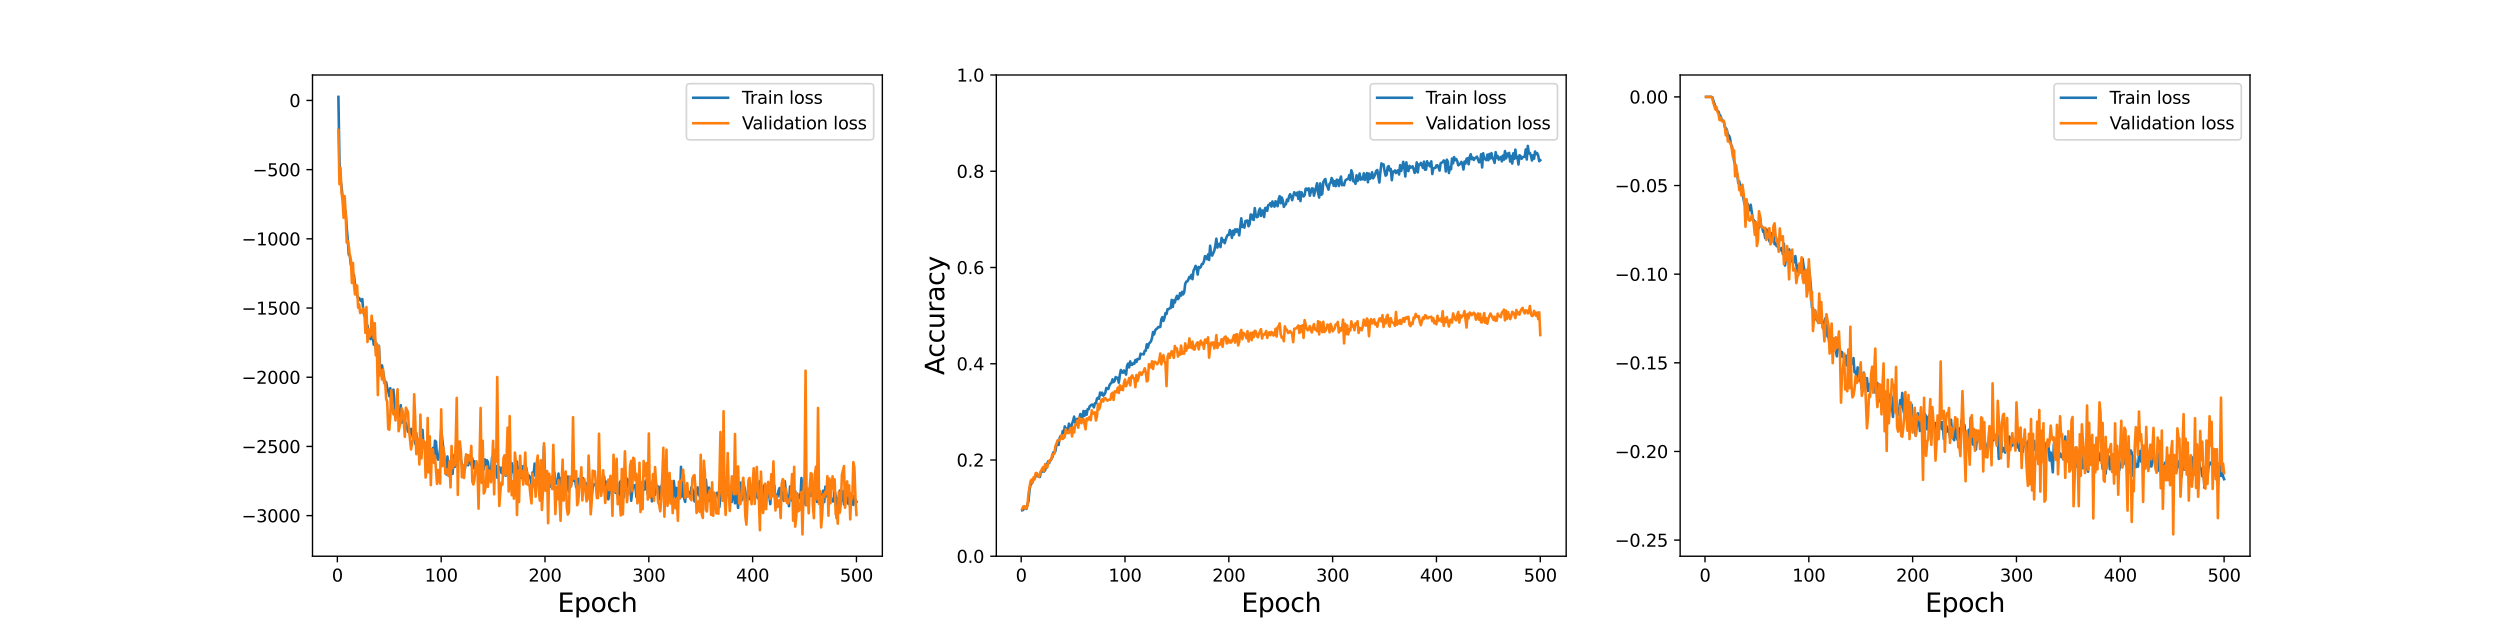 <?xml version="1.0" encoding="utf-8" standalone="no"?>
<!DOCTYPE svg PUBLIC "-//W3C//DTD SVG 1.1//EN"
  "http://www.w3.org/Graphics/SVG/1.1/DTD/svg11.dtd">
<svg height="360pt" version="1.1" viewBox="0 0 1440 360" width="1440pt" xmlns="http://www.w3.org/2000/svg" xmlns:xlink="http://www.w3.org/1999/xlink">
 <defs>
  <style type="text/css">*{stroke-linecap:butt;stroke-linejoin:round;}</style>
 </defs>
 <g id="figure_1">
  <g id="patch_1">
   <path d="M 0 360 
L 1440 360 
L 1440 0 
L 0 0 
z
" style="fill:#ffffff;"/>
  </g>
  <g id="axes_1">
   <g id="patch_2">
    <path d="M 180 320.4 
L 508.235 320.4 
L 508.235 43.2 
L 180 43.2 
z
" style="fill:#ffffff;"/>
   </g>
   <g id="matplotlib.axis_1">
    <g id="xtick_1">
     <g id="line2d_1">
      <defs>
       <path d="M 0 0 
L 0 3.5 
" id="m0af53980bf" style="stroke:#000000;stroke-width:0.8;"/>
      </defs>
      <g>
       <use style="stroke:#000000;stroke-width:0.8;" x="194.322" xlink:href="#m0af53980bf" y="320.4"/>
      </g>
     </g>
     <g id="text_1">
      <!-- 0 -->
      <g transform="translate(191.141 334.998)scale(0.1 -0.1)">
       <defs>
        <path d="M 2034 4250 
Q 1547 4250 1301 3770 
Q 1056 3291 1056 2328 
Q 1056 1369 1301 889 
Q 1547 409 2034 409 
Q 2525 409 2770 889 
Q 3016 1369 3016 2328 
Q 3016 3291 2770 3770 
Q 2525 4250 2034 4250 
z
M 2034 4750 
Q 2819 4750 3233 4129 
Q 3647 3509 3647 2328 
Q 3647 1150 3233 529 
Q 2819 -91 2034 -91 
Q 1250 -91 836 529 
Q 422 1150 422 2328 
Q 422 3509 836 4129 
Q 1250 4750 2034 4750 
z
" id="DejaVuSans-30" transform="scale(0.016)"/>
       </defs>
       <use xlink:href="#DejaVuSans-30"/>
      </g>
     </g>
    </g>
    <g id="xtick_2">
     <g id="line2d_2">
      <g>
       <use style="stroke:#000000;stroke-width:0.8;" x="254.121" xlink:href="#m0af53980bf" y="320.4"/>
      </g>
     </g>
     <g id="text_2">
      <!-- 100 -->
      <g transform="translate(244.577 334.998)scale(0.1 -0.1)">
       <defs>
        <path d="M 794 531 
L 1825 531 
L 1825 4091 
L 703 3866 
L 703 4441 
L 1819 4666 
L 2450 4666 
L 2450 531 
L 3481 531 
L 3481 0 
L 794 0 
L 794 531 
z
" id="DejaVuSans-31" transform="scale(0.016)"/>
       </defs>
       <use xlink:href="#DejaVuSans-31"/>
       <use x="63.623" xlink:href="#DejaVuSans-30"/>
       <use x="127.246" xlink:href="#DejaVuSans-30"/>
      </g>
     </g>
    </g>
    <g id="xtick_3">
     <g id="line2d_3">
      <g>
       <use style="stroke:#000000;stroke-width:0.8;" x="313.919" xlink:href="#m0af53980bf" y="320.4"/>
      </g>
     </g>
     <g id="text_3">
      <!-- 200 -->
      <g transform="translate(304.376 334.998)scale(0.1 -0.1)">
       <defs>
        <path d="M 1228 531 
L 3431 531 
L 3431 0 
L 469 0 
L 469 531 
Q 828 903 1448 1529 
Q 2069 2156 2228 2338 
Q 2531 2678 2651 2914 
Q 2772 3150 2772 3378 
Q 2772 3750 2511 3984 
Q 2250 4219 1831 4219 
Q 1534 4219 1204 4116 
Q 875 4013 500 3803 
L 500 4441 
Q 881 4594 1212 4672 
Q 1544 4750 1819 4750 
Q 2544 4750 2975 4387 
Q 3406 4025 3406 3419 
Q 3406 3131 3298 2873 
Q 3191 2616 2906 2266 
Q 2828 2175 2409 1742 
Q 1991 1309 1228 531 
z
" id="DejaVuSans-32" transform="scale(0.016)"/>
       </defs>
       <use xlink:href="#DejaVuSans-32"/>
       <use x="63.623" xlink:href="#DejaVuSans-30"/>
       <use x="127.246" xlink:href="#DejaVuSans-30"/>
      </g>
     </g>
    </g>
    <g id="xtick_4">
     <g id="line2d_4">
      <g>
       <use style="stroke:#000000;stroke-width:0.8;" x="373.718" xlink:href="#m0af53980bf" y="320.4"/>
      </g>
     </g>
     <g id="text_4">
      <!-- 300 -->
      <g transform="translate(364.174 334.998)scale(0.1 -0.1)">
       <defs>
        <path d="M 2597 2516 
Q 3050 2419 3304 2112 
Q 3559 1806 3559 1356 
Q 3559 666 3084 287 
Q 2609 -91 1734 -91 
Q 1441 -91 1130 -33 
Q 819 25 488 141 
L 488 750 
Q 750 597 1062 519 
Q 1375 441 1716 441 
Q 2309 441 2620 675 
Q 2931 909 2931 1356 
Q 2931 1769 2642 2001 
Q 2353 2234 1838 2234 
L 1294 2234 
L 1294 2753 
L 1863 2753 
Q 2328 2753 2575 2939 
Q 2822 3125 2822 3475 
Q 2822 3834 2567 4026 
Q 2313 4219 1838 4219 
Q 1578 4219 1281 4162 
Q 984 4106 628 3988 
L 628 4550 
Q 988 4650 1302 4700 
Q 1616 4750 1894 4750 
Q 2613 4750 3031 4423 
Q 3450 4097 3450 3541 
Q 3450 3153 3228 2886 
Q 3006 2619 2597 2516 
z
" id="DejaVuSans-33" transform="scale(0.016)"/>
       </defs>
       <use xlink:href="#DejaVuSans-33"/>
       <use x="63.623" xlink:href="#DejaVuSans-30"/>
       <use x="127.246" xlink:href="#DejaVuSans-30"/>
      </g>
     </g>
    </g>
    <g id="xtick_5">
     <g id="line2d_5">
      <g>
       <use style="stroke:#000000;stroke-width:0.8;" x="433.517" xlink:href="#m0af53980bf" y="320.4"/>
      </g>
     </g>
     <g id="text_5">
      <!-- 400 -->
      <g transform="translate(423.973 334.998)scale(0.1 -0.1)">
       <defs>
        <path d="M 2419 4116 
L 825 1625 
L 2419 1625 
L 2419 4116 
z
M 2253 4666 
L 3047 4666 
L 3047 1625 
L 3713 1625 
L 3713 1100 
L 3047 1100 
L 3047 0 
L 2419 0 
L 2419 1100 
L 313 1100 
L 313 1709 
L 2253 4666 
z
" id="DejaVuSans-34" transform="scale(0.016)"/>
       </defs>
       <use xlink:href="#DejaVuSans-34"/>
       <use x="63.623" xlink:href="#DejaVuSans-30"/>
       <use x="127.246" xlink:href="#DejaVuSans-30"/>
      </g>
     </g>
    </g>
    <g id="xtick_6">
     <g id="line2d_6">
      <g>
       <use style="stroke:#000000;stroke-width:0.8;" x="493.316" xlink:href="#m0af53980bf" y="320.4"/>
      </g>
     </g>
     <g id="text_6">
      <!-- 500 -->
      <g transform="translate(483.772 334.998)scale(0.1 -0.1)">
       <defs>
        <path d="M 691 4666 
L 3169 4666 
L 3169 4134 
L 1269 4134 
L 1269 2991 
Q 1406 3038 1543 3061 
Q 1681 3084 1819 3084 
Q 2600 3084 3056 2656 
Q 3513 2228 3513 1497 
Q 3513 744 3044 326 
Q 2575 -91 1722 -91 
Q 1428 -91 1123 -41 
Q 819 9 494 109 
L 494 744 
Q 775 591 1075 516 
Q 1375 441 1709 441 
Q 2250 441 2565 725 
Q 2881 1009 2881 1497 
Q 2881 1984 2565 2268 
Q 2250 2553 1709 2553 
Q 1456 2553 1204 2497 
Q 953 2441 691 2322 
L 691 4666 
z
" id="DejaVuSans-35" transform="scale(0.016)"/>
       </defs>
       <use xlink:href="#DejaVuSans-35"/>
       <use x="63.623" xlink:href="#DejaVuSans-30"/>
       <use x="127.246" xlink:href="#DejaVuSans-30"/>
      </g>
     </g>
    </g>
    <g id="text_7">
     <!-- Epoch -->
     <g transform="translate(321.151 352.476)scale(0.15 -0.15)">
      <defs>
       <path d="M 628 4666 
L 3578 4666 
L 3578 4134 
L 1259 4134 
L 1259 2753 
L 3481 2753 
L 3481 2222 
L 1259 2222 
L 1259 531 
L 3634 531 
L 3634 0 
L 628 0 
L 628 4666 
z
" id="DejaVuSans-45" transform="scale(0.016)"/>
       <path d="M 1159 525 
L 1159 -1331 
L 581 -1331 
L 581 3500 
L 1159 3500 
L 1159 2969 
Q 1341 3281 1617 3432 
Q 1894 3584 2278 3584 
Q 2916 3584 3314 3078 
Q 3713 2572 3713 1747 
Q 3713 922 3314 415 
Q 2916 -91 2278 -91 
Q 1894 -91 1617 61 
Q 1341 213 1159 525 
z
M 3116 1747 
Q 3116 2381 2855 2742 
Q 2594 3103 2138 3103 
Q 1681 3103 1420 2742 
Q 1159 2381 1159 1747 
Q 1159 1113 1420 752 
Q 1681 391 2138 391 
Q 2594 391 2855 752 
Q 3116 1113 3116 1747 
z
" id="DejaVuSans-70" transform="scale(0.016)"/>
       <path d="M 1959 3097 
Q 1497 3097 1228 2736 
Q 959 2375 959 1747 
Q 959 1119 1226 758 
Q 1494 397 1959 397 
Q 2419 397 2687 759 
Q 2956 1122 2956 1747 
Q 2956 2369 2687 2733 
Q 2419 3097 1959 3097 
z
M 1959 3584 
Q 2709 3584 3137 3096 
Q 3566 2609 3566 1747 
Q 3566 888 3137 398 
Q 2709 -91 1959 -91 
Q 1206 -91 779 398 
Q 353 888 353 1747 
Q 353 2609 779 3096 
Q 1206 3584 1959 3584 
z
" id="DejaVuSans-6f" transform="scale(0.016)"/>
       <path d="M 3122 3366 
L 3122 2828 
Q 2878 2963 2633 3030 
Q 2388 3097 2138 3097 
Q 1578 3097 1268 2742 
Q 959 2388 959 1747 
Q 959 1106 1268 751 
Q 1578 397 2138 397 
Q 2388 397 2633 464 
Q 2878 531 3122 666 
L 3122 134 
Q 2881 22 2623 -34 
Q 2366 -91 2075 -91 
Q 1284 -91 818 406 
Q 353 903 353 1747 
Q 353 2603 823 3093 
Q 1294 3584 2113 3584 
Q 2378 3584 2631 3529 
Q 2884 3475 3122 3366 
z
" id="DejaVuSans-63" transform="scale(0.016)"/>
       <path d="M 3513 2113 
L 3513 0 
L 2938 0 
L 2938 2094 
Q 2938 2591 2744 2837 
Q 2550 3084 2163 3084 
Q 1697 3084 1428 2787 
Q 1159 2491 1159 1978 
L 1159 0 
L 581 0 
L 581 4863 
L 1159 4863 
L 1159 2956 
Q 1366 3272 1645 3428 
Q 1925 3584 2291 3584 
Q 2894 3584 3203 3211 
Q 3513 2838 3513 2113 
z
" id="DejaVuSans-68" transform="scale(0.016)"/>
      </defs>
      <use xlink:href="#DejaVuSans-45"/>
      <use x="63.184" xlink:href="#DejaVuSans-70"/>
      <use x="126.66" xlink:href="#DejaVuSans-6f"/>
      <use x="187.842" xlink:href="#DejaVuSans-63"/>
      <use x="242.822" xlink:href="#DejaVuSans-68"/>
     </g>
    </g>
   </g>
   <g id="matplotlib.axis_2">
    <g id="ytick_1">
     <g id="line2d_7">
      <defs>
       <path d="M 0 0 
L -3.5 0 
" id="m10394e3742" style="stroke:#000000;stroke-width:0.8;"/>
      </defs>
      <g>
       <use style="stroke:#000000;stroke-width:0.8;" x="180" xlink:href="#m10394e3742" y="297.011"/>
      </g>
     </g>
     <g id="text_8">
      <!-- −3000 -->
      <g transform="translate(139.17 300.81)scale(0.1 -0.1)">
       <defs>
        <path d="M 678 2272 
L 4684 2272 
L 4684 1741 
L 678 1741 
L 678 2272 
z
" id="DejaVuSans-2212" transform="scale(0.016)"/>
       </defs>
       <use xlink:href="#DejaVuSans-2212"/>
       <use x="83.789" xlink:href="#DejaVuSans-33"/>
       <use x="147.412" xlink:href="#DejaVuSans-30"/>
       <use x="211.035" xlink:href="#DejaVuSans-30"/>
       <use x="274.658" xlink:href="#DejaVuSans-30"/>
      </g>
     </g>
    </g>
    <g id="ytick_2">
     <g id="line2d_8">
      <g>
       <use style="stroke:#000000;stroke-width:0.8;" x="180" xlink:href="#m10394e3742" y="257.15"/>
      </g>
     </g>
     <g id="text_9">
      <!-- −2500 -->
      <g transform="translate(139.17 260.949)scale(0.1 -0.1)">
       <use xlink:href="#DejaVuSans-2212"/>
       <use x="83.789" xlink:href="#DejaVuSans-32"/>
       <use x="147.412" xlink:href="#DejaVuSans-35"/>
       <use x="211.035" xlink:href="#DejaVuSans-30"/>
       <use x="274.658" xlink:href="#DejaVuSans-30"/>
      </g>
     </g>
    </g>
    <g id="ytick_3">
     <g id="line2d_9">
      <g>
       <use style="stroke:#000000;stroke-width:0.8;" x="180" xlink:href="#m10394e3742" y="217.288"/>
      </g>
     </g>
     <g id="text_10">
      <!-- −2000 -->
      <g transform="translate(139.17 221.087)scale(0.1 -0.1)">
       <use xlink:href="#DejaVuSans-2212"/>
       <use x="83.789" xlink:href="#DejaVuSans-32"/>
       <use x="147.412" xlink:href="#DejaVuSans-30"/>
       <use x="211.035" xlink:href="#DejaVuSans-30"/>
       <use x="274.658" xlink:href="#DejaVuSans-30"/>
      </g>
     </g>
    </g>
    <g id="ytick_4">
     <g id="line2d_10">
      <g>
       <use style="stroke:#000000;stroke-width:0.8;" x="180" xlink:href="#m10394e3742" y="177.427"/>
      </g>
     </g>
     <g id="text_11">
      <!-- −1500 -->
      <g transform="translate(139.17 181.226)scale(0.1 -0.1)">
       <use xlink:href="#DejaVuSans-2212"/>
       <use x="83.789" xlink:href="#DejaVuSans-31"/>
       <use x="147.412" xlink:href="#DejaVuSans-35"/>
       <use x="211.035" xlink:href="#DejaVuSans-30"/>
       <use x="274.658" xlink:href="#DejaVuSans-30"/>
      </g>
     </g>
    </g>
    <g id="ytick_5">
     <g id="line2d_11">
      <g>
       <use style="stroke:#000000;stroke-width:0.8;" x="180" xlink:href="#m10394e3742" y="137.565"/>
      </g>
     </g>
     <g id="text_12">
      <!-- −1000 -->
      <g transform="translate(139.17 141.365)scale(0.1 -0.1)">
       <use xlink:href="#DejaVuSans-2212"/>
       <use x="83.789" xlink:href="#DejaVuSans-31"/>
       <use x="147.412" xlink:href="#DejaVuSans-30"/>
       <use x="211.035" xlink:href="#DejaVuSans-30"/>
       <use x="274.658" xlink:href="#DejaVuSans-30"/>
      </g>
     </g>
    </g>
    <g id="ytick_6">
     <g id="line2d_12">
      <g>
       <use style="stroke:#000000;stroke-width:0.8;" x="180" xlink:href="#m10394e3742" y="97.704"/>
      </g>
     </g>
     <g id="text_13">
      <!-- −500 -->
      <g transform="translate(145.533 101.503)scale(0.1 -0.1)">
       <use xlink:href="#DejaVuSans-2212"/>
       <use x="83.789" xlink:href="#DejaVuSans-35"/>
       <use x="147.412" xlink:href="#DejaVuSans-30"/>
       <use x="211.035" xlink:href="#DejaVuSans-30"/>
      </g>
     </g>
    </g>
    <g id="ytick_7">
     <g id="line2d_13">
      <g>
       <use style="stroke:#000000;stroke-width:0.8;" x="180" xlink:href="#m10394e3742" y="57.842"/>
      </g>
     </g>
     <g id="text_14">
      <!-- 0 -->
      <g transform="translate(166.637 61.642)scale(0.1 -0.1)">
       <use xlink:href="#DejaVuSans-30"/>
      </g>
     </g>
    </g>
   </g>
   <g id="line2d_14">
    <path clip-path="url(#pd145579a4f)" d="M 194.92 55.8 
L 195.518 92.683 
L 196.116 103.402 
L 196.714 107.614 
L 197.312 113.363 
L 198.508 120.52 
L 199.106 121.967 
L 199.704 131.028 
L 200.302 137.916 
L 200.9 146.68 
L 201.498 146.824 
L 202.096 152.541 
L 202.694 153.272 
L 203.292 157.886 
L 203.89 158.501 
L 204.488 164.247 
L 205.086 165.648 
L 205.684 170.108 
L 206.282 171.852 
L 206.88 171.616 
L 207.478 172.788 
L 208.076 173.446 
L 208.673 172.266 
L 209.271 179.562 
L 209.869 181.654 
L 210.467 182.592 
L 211.065 187.987 
L 211.663 187.425 
L 212.261 192.912 
L 212.859 192.85 
L 213.457 195.352 
L 214.653 193.082 
L 215.251 198.515 
L 215.849 194.29 
L 216.447 200.592 
L 217.045 204.955 
L 217.643 204.811 
L 218.241 199.122 
L 218.839 210.81 
L 219.437 211.983 
L 220.035 210.474 
L 221.231 217.647 
L 221.829 221.55 
L 222.427 220.098 
L 223.025 223.413 
L 223.623 225.224 
L 224.221 228.153 
L 224.819 223.601 
L 225.417 234.842 
L 226.015 224.922 
L 226.613 224.441 
L 227.211 232.774 
L 227.809 237.738 
L 228.407 233.492 
L 229.005 238.521 
L 229.603 236.063 
L 230.201 239.94 
L 230.799 233.353 
L 231.397 243.463 
L 231.995 240.461 
L 232.593 241.348 
L 233.191 246.261 
L 233.789 243.47 
L 234.387 245.739 
L 234.985 248.645 
L 235.583 248.872 
L 236.181 249.541 
L 236.779 247.039 
L 237.377 250.082 
L 237.975 252.444 
L 238.573 247.576 
L 239.171 255.674 
L 239.769 249.407 
L 240.367 259.111 
L 240.965 258.322 
L 241.563 256.427 
L 242.161 255.352 
L 243.357 247.627 
L 243.955 257.19 
L 244.553 257.662 
L 245.151 259.964 
L 245.749 259.229 
L 246.347 257.285 
L 246.945 263.7 
L 247.543 259.057 
L 248.141 260.566 
L 248.739 260.307 
L 249.337 258.028 
L 249.935 266.413 
L 250.533 253.872 
L 251.131 254.407 
L 251.729 263.377 
L 252.327 264.773 
L 252.925 263.129 
L 253.523 258.155 
L 254.121 247.271 
L 256.512 269.269 
L 257.11 273.29 
L 257.708 262.921 
L 258.306 270.386 
L 258.904 269.58 
L 259.502 270.624 
L 260.1 268.681 
L 260.698 272.94 
L 261.296 262.321 
L 261.894 268.967 
L 262.492 268.019 
L 263.09 267.844 
L 263.688 261.834 
L 264.286 262.767 
L 264.884 263.335 
L 265.482 264.708 
L 266.08 267.635 
L 266.678 271.749 
L 267.276 269.481 
L 267.874 269.566 
L 268.472 262.92 
L 269.07 264.97 
L 269.668 267.99 
L 270.266 262.774 
L 271.462 267.857 
L 272.06 264.045 
L 272.658 269.651 
L 273.256 265.674 
L 273.854 269.599 
L 274.452 269.359 
L 275.05 268.164 
L 275.648 267.814 
L 276.246 271.731 
L 276.844 269.322 
L 277.442 272.872 
L 278.04 268.953 
L 278.638 270.411 
L 279.236 264.613 
L 279.834 267.875 
L 280.432 265.125 
L 281.03 266.083 
L 281.628 271.257 
L 282.226 275.129 
L 282.824 271.196 
L 283.422 263.44 
L 284.02 273.873 
L 284.618 272.349 
L 285.216 269.157 
L 285.814 268.388 
L 286.412 275.133 
L 287.01 269.285 
L 287.608 269.063 
L 288.206 270.191 
L 288.804 272.443 
L 289.402 269.164 
L 290 269.533 
L 290.598 269.693 
L 291.196 274.028 
L 291.794 273.564 
L 292.392 272.366 
L 292.99 268.056 
L 293.588 269.309 
L 294.186 277.77 
L 294.784 266.778 
L 295.382 268.998 
L 295.98 272.021 
L 296.578 273.796 
L 297.176 267.28 
L 297.774 265.909 
L 298.372 275.952 
L 298.97 275.102 
L 299.568 268.201 
L 300.166 275.303 
L 300.764 273.374 
L 301.362 268.494 
L 302.558 275.859 
L 303.156 269.494 
L 303.753 276.962 
L 304.351 273.643 
L 304.949 274.294 
L 305.547 275.743 
L 306.145 278.92 
L 306.743 272.165 
L 307.341 273.929 
L 307.939 267.019 
L 308.537 272.587 
L 309.135 276.943 
L 309.733 273.983 
L 310.331 274.8 
L 310.929 274.033 
L 311.527 274.677 
L 312.125 276.441 
L 312.723 276.379 
L 313.321 257.133 
L 313.919 272.994 
L 314.517 282.317 
L 315.115 277.15 
L 315.713 283.56 
L 316.311 275.872 
L 316.909 280.314 
L 317.507 278.256 
L 318.105 281.067 
L 318.703 277.919 
L 319.301 272.134 
L 319.899 277.907 
L 320.497 278.548 
L 321.095 277.747 
L 321.693 272.776 
L 322.291 284.301 
L 322.889 275.387 
L 323.487 278.711 
L 324.085 276.657 
L 324.683 283.113 
L 325.281 274.96 
L 325.879 283.037 
L 326.477 279.7 
L 327.075 274.487 
L 327.673 283.121 
L 328.271 277.993 
L 328.869 279.801 
L 329.467 276.254 
L 330.065 276.957 
L 330.663 276.848 
L 331.261 276.505 
L 331.859 280.678 
L 332.457 280.946 
L 333.055 275.748 
L 333.653 277.927 
L 334.849 279.653 
L 335.447 275.38 
L 336.045 275.554 
L 336.643 282.241 
L 337.241 281.356 
L 337.839 278.798 
L 338.437 278.042 
L 339.035 283.57 
L 339.633 279.685 
L 340.231 283.567 
L 340.829 285.611 
L 341.427 280.722 
L 342.025 278.879 
L 342.623 279.299 
L 343.221 278.586 
L 343.819 279.185 
L 344.417 282.794 
L 345.015 277.551 
L 345.613 277.72 
L 346.211 280.574 
L 346.809 280.281 
L 347.407 273.924 
L 348.005 274.594 
L 348.603 282.704 
L 349.201 277.499 
L 349.799 285.311 
L 350.397 287.635 
L 350.995 284.325 
L 351.592 280.262 
L 352.19 282.32 
L 352.788 283.125 
L 353.386 281.291 
L 353.984 281.158 
L 354.582 283.902 
L 355.18 281.763 
L 356.376 289.111 
L 356.974 278.018 
L 357.572 277.019 
L 358.17 283.594 
L 358.768 284.51 
L 359.366 286.408 
L 359.964 278.564 
L 360.562 282.531 
L 361.16 275.736 
L 361.758 280.183 
L 362.356 276.834 
L 362.954 276.157 
L 363.552 288.433 
L 364.15 283.021 
L 364.748 279.649 
L 365.346 280.705 
L 365.944 279.344 
L 366.542 286.251 
L 367.14 277.971 
L 367.738 278.571 
L 368.336 279.362 
L 368.934 283.165 
L 369.532 278.476 
L 370.13 282.647 
L 370.728 277.165 
L 371.326 282.049 
L 371.924 280.023 
L 372.522 275.873 
L 373.12 284.52 
L 373.718 282.324 
L 374.316 278.061 
L 374.914 280.336 
L 375.512 288.805 
L 376.11 276.639 
L 376.708 284.749 
L 377.306 284.988 
L 377.904 281.284 
L 378.502 280.351 
L 379.1 280.225 
L 379.698 287.649 
L 380.296 280.466 
L 380.894 281.807 
L 381.492 278.343 
L 382.09 282.848 
L 382.688 276.945 
L 383.286 288.414 
L 383.884 277.113 
L 384.482 281.834 
L 385.08 280.113 
L 385.678 280.238 
L 386.276 284.537 
L 386.874 282.365 
L 387.472 287.862 
L 388.07 277.023 
L 389.266 286.875 
L 389.864 281.031 
L 390.462 285.412 
L 391.06 281.025 
L 391.658 287.041 
L 392.256 268.909 
L 392.854 285.937 
L 393.452 277.516 
L 394.05 286.912 
L 394.648 289.097 
L 395.246 281.276 
L 395.844 285.896 
L 396.442 283.462 
L 397.04 283.447 
L 397.638 287.056 
L 398.236 280.656 
L 398.833 281.76 
L 399.431 284.341 
L 400.029 288.778 
L 400.627 282.564 
L 401.225 284.46 
L 401.823 280.739 
L 402.421 285.335 
L 403.019 282.699 
L 403.617 287.905 
L 404.215 277.449 
L 404.813 284.517 
L 405.411 286.602 
L 406.607 276.335 
L 407.205 283.123 
L 407.803 288.59 
L 408.401 280.839 
L 408.999 288.525 
L 409.597 282.03 
L 410.195 287.387 
L 410.793 286.379 
L 411.391 286.868 
L 411.989 286.644 
L 412.587 284.252 
L 413.185 283.804 
L 413.783 284.736 
L 414.381 292.063 
L 414.979 283.94 
L 415.577 277.467 
L 416.175 281.945 
L 416.773 281.24 
L 417.371 284.954 
L 417.969 282.016 
L 418.567 280.464 
L 419.165 279.751 
L 419.763 282.364 
L 420.361 282.689 
L 420.959 285.496 
L 421.557 289.117 
L 422.753 278.95 
L 423.351 289.907 
L 423.949 282.573 
L 425.145 292.533 
L 425.743 281.043 
L 426.341 277.978 
L 426.939 282.201 
L 427.537 287.884 
L 428.135 285.497 
L 428.733 280.336 
L 429.331 283.359 
L 429.929 288.883 
L 430.527 286.083 
L 431.125 285.071 
L 431.723 287.475 
L 432.321 287.234 
L 432.919 285.534 
L 433.517 283.413 
L 434.115 285.972 
L 434.713 284.277 
L 435.311 281.936 
L 435.909 285.877 
L 436.507 286.966 
L 437.105 279.158 
L 437.703 277.18 
L 438.899 288.22 
L 439.497 283.156 
L 440.095 279.606 
L 440.693 284.958 
L 441.291 286.255 
L 441.889 282.076 
L 442.487 285.782 
L 443.085 285.502 
L 443.683 290.368 
L 444.281 281.546 
L 445.477 282.89 
L 446.075 279.784 
L 446.672 289.891 
L 447.27 285.05 
L 447.868 286.046 
L 448.466 282.403 
L 449.064 281.039 
L 449.662 286.23 
L 450.26 287.572 
L 450.858 283.225 
L 451.456 288.456 
L 452.054 277.187 
L 452.652 282.804 
L 453.25 285.752 
L 453.848 285.665 
L 454.446 291.542 
L 455.044 280.192 
L 455.642 282.832 
L 456.24 288.463 
L 456.838 285.293 
L 457.436 283.226 
L 458.034 282.908 
L 458.632 287.517 
L 459.23 287.627 
L 459.828 285.266 
L 460.426 284.966 
L 461.024 287.301 
L 461.622 275.345 
L 462.22 281.862 
L 462.818 279.183 
L 463.416 286.121 
L 464.014 290.909 
L 464.612 281.266 
L 465.21 285.943 
L 465.808 284.795 
L 466.406 285.279 
L 467.004 285.61 
L 467.602 283.036 
L 468.2 283.936 
L 468.798 287.813 
L 469.396 286.61 
L 469.994 284.799 
L 470.592 289.134 
L 471.19 283.852 
L 471.788 285.599 
L 472.386 284.546 
L 472.984 285.082 
L 473.582 285.107 
L 474.18 282.618 
L 474.778 289.224 
L 475.376 280.349 
L 475.974 284.845 
L 476.572 286.144 
L 477.17 284.916 
L 477.768 285.184 
L 478.366 286.469 
L 478.964 287.238 
L 479.562 288.786 
L 480.16 288.795 
L 480.758 282.6 
L 481.356 285.904 
L 481.954 298.427 
L 482.552 287.063 
L 483.15 286.913 
L 483.748 282.568 
L 484.346 289.059 
L 484.944 287.178 
L 485.542 283.01 
L 486.14 290.594 
L 486.738 281.99 
L 487.336 285.438 
L 487.934 281.796 
L 488.532 290.093 
L 489.13 283.748 
L 489.728 292.065 
L 490.326 286.433 
L 490.924 287.932 
L 491.522 290.814 
L 492.12 285.475 
L 492.718 289.094 
L 493.316 289.058 
L 493.316 289.058 
" style="fill:none;stroke:#1f77b4;stroke-linecap:square;stroke-width:1.5;"/>
   </g>
   <g id="line2d_15">
    <path clip-path="url(#pd145579a4f)" d="M 194.92 74.813 
L 195.518 106.088 
L 196.116 96.792 
L 196.714 111.004 
L 197.312 115.351 
L 197.91 125.398 
L 198.508 112.966 
L 199.106 123.407 
L 199.704 139.71 
L 200.302 138.618 
L 200.9 141.882 
L 201.498 147.708 
L 202.096 149.405 
L 202.694 162.979 
L 203.292 151.463 
L 203.89 164.073 
L 204.488 169.593 
L 205.086 164.162 
L 205.684 164.516 
L 206.282 177.178 
L 206.88 175.355 
L 207.478 180.349 
L 208.076 178.616 
L 208.673 179.864 
L 209.271 177.645 
L 209.869 179.339 
L 210.467 191.707 
L 211.065 176.86 
L 211.663 196.992 
L 212.261 189.69 
L 212.859 193.952 
L 213.457 192.926 
L 214.055 181.857 
L 214.653 186.945 
L 215.251 194.73 
L 215.849 186.168 
L 216.447 204.567 
L 217.045 197.949 
L 217.643 227.564 
L 218.241 199.454 
L 218.839 216.226 
L 219.437 213.396 
L 220.035 218.581 
L 220.633 212.799 
L 221.231 220.524 
L 221.829 219.491 
L 222.427 229.788 
L 223.025 231.393 
L 223.623 247.092 
L 224.221 247.573 
L 224.819 239.013 
L 225.417 224.774 
L 226.015 232.998 
L 226.613 238.665 
L 227.211 236.704 
L 227.809 242.163 
L 228.407 230.597 
L 229.005 224.222 
L 229.603 248.377 
L 230.201 245.458 
L 230.799 243.217 
L 231.397 235.251 
L 231.995 236.981 
L 232.593 242.871 
L 233.191 251.602 
L 233.789 234.831 
L 234.387 236.005 
L 234.985 237.432 
L 235.583 247.529 
L 236.779 258.867 
L 237.377 254.974 
L 237.975 253.266 
L 238.573 227.101 
L 239.171 241.923 
L 239.769 261.578 
L 240.367 259.539 
L 240.965 252.833 
L 241.563 267.531 
L 242.161 238.824 
L 242.759 264.042 
L 243.357 253.402 
L 243.955 254.235 
L 244.553 254.61 
L 245.151 275.045 
L 245.749 269.963 
L 246.347 240.752 
L 246.945 272.096 
L 247.543 251.37 
L 248.141 279.456 
L 248.739 259.255 
L 249.337 258.818 
L 249.935 266.422 
L 250.533 262.6 
L 251.729 278.733 
L 252.327 270.761 
L 252.925 275.229 
L 253.523 278.528 
L 254.121 235.781 
L 254.719 268.512 
L 255.317 257.506 
L 255.915 262.02 
L 256.512 272.938 
L 257.11 271.405 
L 257.708 270.309 
L 258.306 274.168 
L 258.904 265.624 
L 259.502 280.722 
L 260.1 256.896 
L 260.698 269.615 
L 261.296 265.344 
L 261.894 268.062 
L 262.492 254.778 
L 263.09 229.181 
L 263.688 285.071 
L 264.286 254.39 
L 264.884 254.314 
L 265.482 260.335 
L 266.08 274.898 
L 266.678 267.828 
L 267.276 275.299 
L 268.472 261.683 
L 269.07 267.154 
L 269.668 262.206 
L 270.266 264.496 
L 270.864 265.316 
L 271.462 256.818 
L 272.06 277.368 
L 272.658 279.083 
L 273.256 276.446 
L 273.854 269.582 
L 274.452 265.714 
L 275.05 271.081 
L 275.648 292.969 
L 276.844 234.993 
L 277.442 278.144 
L 278.04 253.899 
L 278.638 284.257 
L 279.236 283.12 
L 279.834 279.393 
L 280.432 268.642 
L 281.03 280.349 
L 281.628 270.96 
L 282.226 273.109 
L 282.824 277.777 
L 283.422 268.726 
L 284.02 253.927 
L 284.618 284.719 
L 285.216 259.124 
L 285.814 265.936 
L 286.412 217.171 
L 287.01 267.419 
L 287.608 291.449 
L 288.206 282.891 
L 288.804 277.994 
L 289.402 279.121 
L 290 263.835 
L 290.598 262.273 
L 291.196 273.58 
L 291.794 264.186 
L 292.392 246.311 
L 292.99 283.088 
L 293.588 239.684 
L 294.186 276.418 
L 294.784 285.246 
L 295.382 277.049 
L 295.98 287.22 
L 296.578 260.673 
L 297.176 266.27 
L 297.774 296.604 
L 298.372 271.153 
L 298.97 289.136 
L 299.568 262.492 
L 300.166 274.186 
L 300.764 271.316 
L 301.362 279.136 
L 301.96 271.813 
L 302.558 260.683 
L 303.156 278.794 
L 303.753 272.018 
L 304.351 279.363 
L 304.949 279.227 
L 305.547 285.218 
L 306.145 289.96 
L 306.743 272.826 
L 307.341 280.322 
L 307.939 276.515 
L 308.537 286.1 
L 309.135 266.858 
L 309.733 262.411 
L 310.331 281.809 
L 310.929 288.343 
L 311.527 265.1 
L 312.125 293.747 
L 312.723 283.385 
L 313.321 255.312 
L 313.919 282.492 
L 314.517 282.607 
L 315.115 271.276 
L 315.713 301.354 
L 316.311 272.795 
L 316.909 277.753 
L 317.507 274.643 
L 318.105 281.728 
L 318.703 256.221 
L 319.899 296.11 
L 320.497 280.393 
L 321.095 287.537 
L 321.693 276.639 
L 322.291 286.922 
L 322.889 299.966 
L 323.487 278.115 
L 324.085 264.783 
L 324.683 288.348 
L 325.281 274.521 
L 325.879 271.595 
L 326.477 292.474 
L 327.075 296.387 
L 327.673 295.133 
L 328.271 274.443 
L 328.869 280.327 
L 329.467 276.288 
L 330.065 240.293 
L 330.663 274.894 
L 331.261 275.878 
L 331.859 271.424 
L 332.457 291.015 
L 333.055 289.105 
L 333.653 280.992 
L 334.251 277.63 
L 334.849 269.199 
L 335.447 288.224 
L 336.045 277.933 
L 336.643 276.05 
L 337.839 288.778 
L 338.437 287.396 
L 339.035 262.419 
L 339.633 276.168 
L 340.231 296.248 
L 340.829 288.623 
L 341.427 271.116 
L 342.025 271.397 
L 342.623 271.509 
L 343.819 286.912 
L 344.417 286.851 
L 345.015 249.835 
L 345.613 277.088 
L 346.211 285.618 
L 346.809 282.196 
L 347.407 270.86 
L 348.603 289.702 
L 349.201 282.391 
L 350.397 276.245 
L 350.995 282.243 
L 351.592 274.081 
L 352.19 278.603 
L 352.788 297.095 
L 353.386 261.939 
L 353.984 276.99 
L 354.582 283.104 
L 355.18 264.292 
L 355.778 290.396 
L 356.376 285.932 
L 356.974 288.22 
L 357.572 296.873 
L 358.17 270.108 
L 358.768 296.285 
L 359.964 259.984 
L 360.562 277.954 
L 361.16 289.229 
L 361.758 281.711 
L 362.356 284.583 
L 362.954 268.221 
L 363.552 265.445 
L 364.15 282.768 
L 364.748 263.663 
L 365.346 264.28 
L 365.944 276.67 
L 366.542 273.018 
L 367.14 289.94 
L 367.738 286.659 
L 368.336 266.571 
L 368.934 294.905 
L 369.532 277.683 
L 370.13 293.258 
L 370.728 265.549 
L 371.326 269.179 
L 371.924 274.408 
L 372.522 266.708 
L 373.12 287.766 
L 373.718 249.698 
L 374.316 286.503 
L 374.914 277.896 
L 375.512 285.876 
L 376.11 273.09 
L 376.708 288.421 
L 377.306 269.033 
L 377.904 278.024 
L 378.502 280.696 
L 379.1 289.434 
L 379.698 290.871 
L 380.296 294.492 
L 380.894 287.548 
L 381.492 274.252 
L 382.09 257.92 
L 382.688 297.606 
L 383.884 259.057 
L 384.482 291.39 
L 385.08 285.046 
L 385.678 272.431 
L 386.276 290.035 
L 386.874 277.128 
L 387.472 295.534 
L 388.07 287.594 
L 388.668 291.945 
L 389.266 292.807 
L 389.864 286.955 
L 390.462 299.948 
L 391.06 277.422 
L 391.658 286.728 
L 392.256 276.82 
L 392.854 276.519 
L 393.452 270.556 
L 394.05 276.902 
L 394.648 286.788 
L 395.246 284.199 
L 395.844 278.237 
L 396.442 286.023 
L 397.04 285.76 
L 397.638 286.743 
L 398.236 288.128 
L 398.833 275.801 
L 399.431 274.107 
L 400.029 273.658 
L 400.627 282.179 
L 401.225 295.468 
L 402.421 288.749 
L 403.019 294.767 
L 403.617 261.977 
L 404.215 296.189 
L 404.813 298.328 
L 405.411 265.373 
L 406.009 272.623 
L 406.607 293.785 
L 407.205 294.59 
L 407.803 285.018 
L 408.401 284.37 
L 408.999 282.214 
L 409.597 296.555 
L 410.195 277.825 
L 410.793 297.103 
L 411.391 283.751 
L 411.989 284.794 
L 412.587 295.659 
L 413.185 295.45 
L 413.783 295.917 
L 414.381 277.112 
L 414.979 248.839 
L 415.577 282.84 
L 416.175 288.492 
L 416.773 236.868 
L 417.371 286.355 
L 417.969 296.567 
L 418.567 281.875 
L 419.165 261.013 
L 419.763 283.024 
L 420.361 294.362 
L 421.557 274.364 
L 422.155 276.382 
L 422.753 284.674 
L 423.351 249.985 
L 423.949 284.589 
L 424.547 278.458 
L 425.145 268.635 
L 425.743 289.868 
L 426.341 290.493 
L 426.939 288.438 
L 427.537 278.629 
L 428.135 275.193 
L 428.733 283.401 
L 429.331 297.549 
L 429.929 302.175 
L 431.125 276.461 
L 431.723 275.292 
L 432.321 284.339 
L 432.919 290.444 
L 433.517 278.824 
L 434.115 269.725 
L 434.713 290.274 
L 435.311 278.204 
L 435.909 268.969 
L 436.507 282.232 
L 437.105 287.409 
L 437.703 305.391 
L 438.301 271.687 
L 438.899 287.487 
L 439.497 295.489 
L 440.095 291.5 
L 440.693 278.572 
L 441.291 293.237 
L 441.889 282.601 
L 442.487 277.562 
L 443.085 281.992 
L 443.683 287.4 
L 444.281 273.12 
L 444.879 285.954 
L 445.477 265.758 
L 446.075 283.155 
L 446.672 294.026 
L 447.27 285.701 
L 447.868 291.968 
L 448.466 290.25 
L 449.064 287.978 
L 449.662 298.355 
L 450.26 278.693 
L 450.858 275.993 
L 451.456 276.92 
L 452.054 288.377 
L 452.652 281.391 
L 453.25 289.536 
L 453.848 290.018 
L 455.044 286.868 
L 455.642 284.397 
L 456.24 273.061 
L 456.838 299.918 
L 457.436 268.887 
L 458.034 303.344 
L 458.632 297.958 
L 459.23 284.136 
L 459.828 294.523 
L 460.426 293.817 
L 461.024 290.523 
L 461.622 283.385 
L 462.22 307.8 
L 462.818 283.543 
L 463.416 273.334 
L 464.014 213.514 
L 464.612 291.067 
L 465.21 281.416 
L 465.808 295.679 
L 466.406 280.59 
L 467.004 272.531 
L 467.602 272.992 
L 468.2 290.709 
L 468.798 298.46 
L 469.396 273.147 
L 469.994 268.782 
L 470.592 287.535 
L 471.19 234.975 
L 471.788 290.288 
L 472.386 282.762 
L 472.984 303.793 
L 473.582 296.203 
L 474.18 284.734 
L 474.778 286.133 
L 475.376 283.248 
L 475.974 284.532 
L 476.572 274.307 
L 477.17 297.023 
L 477.768 275.695 
L 478.366 289.829 
L 478.964 280.667 
L 479.562 274.363 
L 480.16 281.483 
L 480.758 276.102 
L 481.356 296.179 
L 481.954 291.566 
L 482.552 301.636 
L 483.15 283.427 
L 483.748 295.24 
L 484.346 290.107 
L 484.944 273.421 
L 486.14 268.474 
L 486.738 292.431 
L 487.336 287.289 
L 487.934 277.286 
L 488.532 285.391 
L 489.13 279.582 
L 489.728 299.155 
L 490.326 284.307 
L 490.924 287.12 
L 491.522 266.182 
L 492.12 269.286 
L 492.718 286.41 
L 493.316 296.634 
L 493.316 296.634 
" style="fill:none;stroke:#ff7f0e;stroke-linecap:square;stroke-width:1.5;"/>
   </g>
   <g id="patch_3">
    <path d="M 180 320.4 
L 180 43.2 
" style="fill:none;stroke:#000000;stroke-linecap:square;stroke-linejoin:miter;stroke-width:0.8;"/>
   </g>
   <g id="patch_4">
    <path d="M 508.235 320.4 
L 508.235 43.2 
" style="fill:none;stroke:#000000;stroke-linecap:square;stroke-linejoin:miter;stroke-width:0.8;"/>
   </g>
   <g id="patch_5">
    <path d="M 180 320.4 
L 508.235 320.4 
" style="fill:none;stroke:#000000;stroke-linecap:square;stroke-linejoin:miter;stroke-width:0.8;"/>
   </g>
   <g id="patch_6">
    <path d="M 180 43.2 
L 508.235 43.2 
" style="fill:none;stroke:#000000;stroke-linecap:square;stroke-linejoin:miter;stroke-width:0.8;"/>
   </g>
   <g id="legend_1">
    <g id="patch_7">
     <path d="M 397.36 80.556 
L 501.235 80.556 
Q 503.235 80.556 503.235 78.556 
L 503.235 50.2 
Q 503.235 48.2 501.235 48.2 
L 397.36 48.2 
Q 395.36 48.2 395.36 50.2 
L 395.36 78.556 
Q 395.36 80.556 397.36 80.556 
z
" style="fill:#ffffff;opacity:0.8;stroke:#cccccc;stroke-linejoin:miter;"/>
    </g>
    <g id="line2d_16">
     <path d="M 399.36 56.298 
L 419.36 56.298 
" style="fill:none;stroke:#1f77b4;stroke-linecap:square;stroke-width:1.5;"/>
    </g>
    <g id="line2d_17"/>
    <g id="text_15">
     <!-- Train loss -->
     <g transform="translate(427.36 59.798)scale(0.1 -0.1)">
      <defs>
       <path d="M -19 4666 
L 3928 4666 
L 3928 4134 
L 2272 4134 
L 2272 0 
L 1638 0 
L 1638 4134 
L -19 4134 
L -19 4666 
z
" id="DejaVuSans-54" transform="scale(0.016)"/>
       <path d="M 2631 2963 
Q 2534 3019 2420 3045 
Q 2306 3072 2169 3072 
Q 1681 3072 1420 2755 
Q 1159 2438 1159 1844 
L 1159 0 
L 581 0 
L 581 3500 
L 1159 3500 
L 1159 2956 
Q 1341 3275 1631 3429 
Q 1922 3584 2338 3584 
Q 2397 3584 2469 3576 
Q 2541 3569 2628 3553 
L 2631 2963 
z
" id="DejaVuSans-72" transform="scale(0.016)"/>
       <path d="M 2194 1759 
Q 1497 1759 1228 1600 
Q 959 1441 959 1056 
Q 959 750 1161 570 
Q 1363 391 1709 391 
Q 2188 391 2477 730 
Q 2766 1069 2766 1631 
L 2766 1759 
L 2194 1759 
z
M 3341 1997 
L 3341 0 
L 2766 0 
L 2766 531 
Q 2569 213 2275 61 
Q 1981 -91 1556 -91 
Q 1019 -91 701 211 
Q 384 513 384 1019 
Q 384 1609 779 1909 
Q 1175 2209 1959 2209 
L 2766 2209 
L 2766 2266 
Q 2766 2663 2505 2880 
Q 2244 3097 1772 3097 
Q 1472 3097 1187 3025 
Q 903 2953 641 2809 
L 641 3341 
Q 956 3463 1253 3523 
Q 1550 3584 1831 3584 
Q 2591 3584 2966 3190 
Q 3341 2797 3341 1997 
z
" id="DejaVuSans-61" transform="scale(0.016)"/>
       <path d="M 603 3500 
L 1178 3500 
L 1178 0 
L 603 0 
L 603 3500 
z
M 603 4863 
L 1178 4863 
L 1178 4134 
L 603 4134 
L 603 4863 
z
" id="DejaVuSans-69" transform="scale(0.016)"/>
       <path d="M 3513 2113 
L 3513 0 
L 2938 0 
L 2938 2094 
Q 2938 2591 2744 2837 
Q 2550 3084 2163 3084 
Q 1697 3084 1428 2787 
Q 1159 2491 1159 1978 
L 1159 0 
L 581 0 
L 581 3500 
L 1159 3500 
L 1159 2956 
Q 1366 3272 1645 3428 
Q 1925 3584 2291 3584 
Q 2894 3584 3203 3211 
Q 3513 2838 3513 2113 
z
" id="DejaVuSans-6e" transform="scale(0.016)"/>
       <path id="DejaVuSans-20" transform="scale(0.016)"/>
       <path d="M 603 4863 
L 1178 4863 
L 1178 0 
L 603 0 
L 603 4863 
z
" id="DejaVuSans-6c" transform="scale(0.016)"/>
       <path d="M 2834 3397 
L 2834 2853 
Q 2591 2978 2328 3040 
Q 2066 3103 1784 3103 
Q 1356 3103 1142 2972 
Q 928 2841 928 2578 
Q 928 2378 1081 2264 
Q 1234 2150 1697 2047 
L 1894 2003 
Q 2506 1872 2764 1633 
Q 3022 1394 3022 966 
Q 3022 478 2636 193 
Q 2250 -91 1575 -91 
Q 1294 -91 989 -36 
Q 684 19 347 128 
L 347 722 
Q 666 556 975 473 
Q 1284 391 1588 391 
Q 1994 391 2212 530 
Q 2431 669 2431 922 
Q 2431 1156 2273 1281 
Q 2116 1406 1581 1522 
L 1381 1569 
Q 847 1681 609 1914 
Q 372 2147 372 2553 
Q 372 3047 722 3315 
Q 1072 3584 1716 3584 
Q 2034 3584 2315 3537 
Q 2597 3491 2834 3397 
z
" id="DejaVuSans-73" transform="scale(0.016)"/>
      </defs>
      <use xlink:href="#DejaVuSans-54"/>
      <use x="46.334" xlink:href="#DejaVuSans-72"/>
      <use x="87.447" xlink:href="#DejaVuSans-61"/>
      <use x="148.727" xlink:href="#DejaVuSans-69"/>
      <use x="176.51" xlink:href="#DejaVuSans-6e"/>
      <use x="239.889" xlink:href="#DejaVuSans-20"/>
      <use x="271.676" xlink:href="#DejaVuSans-6c"/>
      <use x="299.459" xlink:href="#DejaVuSans-6f"/>
      <use x="360.641" xlink:href="#DejaVuSans-73"/>
      <use x="412.74" xlink:href="#DejaVuSans-73"/>
     </g>
    </g>
    <g id="line2d_18">
     <path d="M 399.36 70.977 
L 419.36 70.977 
" style="fill:none;stroke:#ff7f0e;stroke-linecap:square;stroke-width:1.5;"/>
    </g>
    <g id="line2d_19"/>
    <g id="text_16">
     <!-- Validation loss -->
     <g transform="translate(427.36 74.477)scale(0.1 -0.1)">
      <defs>
       <path d="M 1831 0 
L 50 4666 
L 709 4666 
L 2188 738 
L 3669 4666 
L 4325 4666 
L 2547 0 
L 1831 0 
z
" id="DejaVuSans-56" transform="scale(0.016)"/>
       <path d="M 2906 2969 
L 2906 4863 
L 3481 4863 
L 3481 0 
L 2906 0 
L 2906 525 
Q 2725 213 2448 61 
Q 2172 -91 1784 -91 
Q 1150 -91 751 415 
Q 353 922 353 1747 
Q 353 2572 751 3078 
Q 1150 3584 1784 3584 
Q 2172 3584 2448 3432 
Q 2725 3281 2906 2969 
z
M 947 1747 
Q 947 1113 1208 752 
Q 1469 391 1925 391 
Q 2381 391 2643 752 
Q 2906 1113 2906 1747 
Q 2906 2381 2643 2742 
Q 2381 3103 1925 3103 
Q 1469 3103 1208 2742 
Q 947 2381 947 1747 
z
" id="DejaVuSans-64" transform="scale(0.016)"/>
       <path d="M 1172 4494 
L 1172 3500 
L 2356 3500 
L 2356 3053 
L 1172 3053 
L 1172 1153 
Q 1172 725 1289 603 
Q 1406 481 1766 481 
L 2356 481 
L 2356 0 
L 1766 0 
Q 1100 0 847 248 
Q 594 497 594 1153 
L 594 3053 
L 172 3053 
L 172 3500 
L 594 3500 
L 594 4494 
L 1172 4494 
z
" id="DejaVuSans-74" transform="scale(0.016)"/>
      </defs>
      <use xlink:href="#DejaVuSans-56"/>
      <use x="60.658" xlink:href="#DejaVuSans-61"/>
      <use x="121.938" xlink:href="#DejaVuSans-6c"/>
      <use x="149.721" xlink:href="#DejaVuSans-69"/>
      <use x="177.504" xlink:href="#DejaVuSans-64"/>
      <use x="240.98" xlink:href="#DejaVuSans-61"/>
      <use x="302.26" xlink:href="#DejaVuSans-74"/>
      <use x="341.469" xlink:href="#DejaVuSans-69"/>
      <use x="369.252" xlink:href="#DejaVuSans-6f"/>
      <use x="430.434" xlink:href="#DejaVuSans-6e"/>
      <use x="493.812" xlink:href="#DejaVuSans-20"/>
      <use x="525.6" xlink:href="#DejaVuSans-6c"/>
      <use x="553.383" xlink:href="#DejaVuSans-6f"/>
      <use x="614.564" xlink:href="#DejaVuSans-73"/>
      <use x="666.664" xlink:href="#DejaVuSans-73"/>
     </g>
    </g>
   </g>
  </g>
  <g id="axes_2">
   <g id="patch_8">
    <path d="M 573.882 320.4 
L 902.118 320.4 
L 902.118 43.2 
L 573.882 43.2 
z
" style="fill:#ffffff;"/>
   </g>
   <g id="matplotlib.axis_3">
    <g id="xtick_7">
     <g id="line2d_20">
      <g>
       <use style="stroke:#000000;stroke-width:0.8;" x="588.204" xlink:href="#m0af53980bf" y="320.4"/>
      </g>
     </g>
     <g id="text_17">
      <!-- 0 -->
      <g transform="translate(585.023 334.998)scale(0.1 -0.1)">
       <use xlink:href="#DejaVuSans-30"/>
      </g>
     </g>
    </g>
    <g id="xtick_8">
     <g id="line2d_21">
      <g>
       <use style="stroke:#000000;stroke-width:0.8;" x="648.003" xlink:href="#m0af53980bf" y="320.4"/>
      </g>
     </g>
     <g id="text_18">
      <!-- 100 -->
      <g transform="translate(638.459 334.998)scale(0.1 -0.1)">
       <use xlink:href="#DejaVuSans-31"/>
       <use x="63.623" xlink:href="#DejaVuSans-30"/>
       <use x="127.246" xlink:href="#DejaVuSans-30"/>
      </g>
     </g>
    </g>
    <g id="xtick_9">
     <g id="line2d_22">
      <g>
       <use style="stroke:#000000;stroke-width:0.8;" x="707.802" xlink:href="#m0af53980bf" y="320.4"/>
      </g>
     </g>
     <g id="text_19">
      <!-- 200 -->
      <g transform="translate(698.258 334.998)scale(0.1 -0.1)">
       <use xlink:href="#DejaVuSans-32"/>
       <use x="63.623" xlink:href="#DejaVuSans-30"/>
       <use x="127.246" xlink:href="#DejaVuSans-30"/>
      </g>
     </g>
    </g>
    <g id="xtick_10">
     <g id="line2d_23">
      <g>
       <use style="stroke:#000000;stroke-width:0.8;" x="767.6" xlink:href="#m0af53980bf" y="320.4"/>
      </g>
     </g>
     <g id="text_20">
      <!-- 300 -->
      <g transform="translate(758.057 334.998)scale(0.1 -0.1)">
       <use xlink:href="#DejaVuSans-33"/>
       <use x="63.623" xlink:href="#DejaVuSans-30"/>
       <use x="127.246" xlink:href="#DejaVuSans-30"/>
      </g>
     </g>
    </g>
    <g id="xtick_11">
     <g id="line2d_24">
      <g>
       <use style="stroke:#000000;stroke-width:0.8;" x="827.399" xlink:href="#m0af53980bf" y="320.4"/>
      </g>
     </g>
     <g id="text_21">
      <!-- 400 -->
      <g transform="translate(817.855 334.998)scale(0.1 -0.1)">
       <use xlink:href="#DejaVuSans-34"/>
       <use x="63.623" xlink:href="#DejaVuSans-30"/>
       <use x="127.246" xlink:href="#DejaVuSans-30"/>
      </g>
     </g>
    </g>
    <g id="xtick_12">
     <g id="line2d_25">
      <g>
       <use style="stroke:#000000;stroke-width:0.8;" x="887.198" xlink:href="#m0af53980bf" y="320.4"/>
      </g>
     </g>
     <g id="text_22">
      <!-- 500 -->
      <g transform="translate(877.654 334.998)scale(0.1 -0.1)">
       <use xlink:href="#DejaVuSans-35"/>
       <use x="63.623" xlink:href="#DejaVuSans-30"/>
       <use x="127.246" xlink:href="#DejaVuSans-30"/>
      </g>
     </g>
    </g>
    <g id="text_23">
     <!-- Epoch -->
     <g transform="translate(715.034 352.476)scale(0.15 -0.15)">
      <use xlink:href="#DejaVuSans-45"/>
      <use x="63.184" xlink:href="#DejaVuSans-70"/>
      <use x="126.66" xlink:href="#DejaVuSans-6f"/>
      <use x="187.842" xlink:href="#DejaVuSans-63"/>
      <use x="242.822" xlink:href="#DejaVuSans-68"/>
     </g>
    </g>
   </g>
   <g id="matplotlib.axis_4">
    <g id="ytick_8">
     <g id="line2d_26">
      <g>
       <use style="stroke:#000000;stroke-width:0.8;" x="573.882" xlink:href="#m10394e3742" y="320.4"/>
      </g>
     </g>
     <g id="text_24">
      <!-- 0.0 -->
      <g transform="translate(550.979 324.199)scale(0.1 -0.1)">
       <defs>
        <path d="M 684 794 
L 1344 794 
L 1344 0 
L 684 0 
L 684 794 
z
" id="DejaVuSans-2e" transform="scale(0.016)"/>
       </defs>
       <use xlink:href="#DejaVuSans-30"/>
       <use x="63.623" xlink:href="#DejaVuSans-2e"/>
       <use x="95.41" xlink:href="#DejaVuSans-30"/>
      </g>
     </g>
    </g>
    <g id="ytick_9">
     <g id="line2d_27">
      <g>
       <use style="stroke:#000000;stroke-width:0.8;" x="573.882" xlink:href="#m10394e3742" y="264.96"/>
      </g>
     </g>
     <g id="text_25">
      <!-- 0.2 -->
      <g transform="translate(550.979 268.759)scale(0.1 -0.1)">
       <use xlink:href="#DejaVuSans-30"/>
       <use x="63.623" xlink:href="#DejaVuSans-2e"/>
       <use x="95.41" xlink:href="#DejaVuSans-32"/>
      </g>
     </g>
    </g>
    <g id="ytick_10">
     <g id="line2d_28">
      <g>
       <use style="stroke:#000000;stroke-width:0.8;" x="573.882" xlink:href="#m10394e3742" y="209.52"/>
      </g>
     </g>
     <g id="text_26">
      <!-- 0.4 -->
      <g transform="translate(550.979 213.319)scale(0.1 -0.1)">
       <use xlink:href="#DejaVuSans-30"/>
       <use x="63.623" xlink:href="#DejaVuSans-2e"/>
       <use x="95.41" xlink:href="#DejaVuSans-34"/>
      </g>
     </g>
    </g>
    <g id="ytick_11">
     <g id="line2d_29">
      <g>
       <use style="stroke:#000000;stroke-width:0.8;" x="573.882" xlink:href="#m10394e3742" y="154.08"/>
      </g>
     </g>
     <g id="text_27">
      <!-- 0.6 -->
      <g transform="translate(550.979 157.879)scale(0.1 -0.1)">
       <defs>
        <path d="M 2113 2584 
Q 1688 2584 1439 2293 
Q 1191 2003 1191 1497 
Q 1191 994 1439 701 
Q 1688 409 2113 409 
Q 2538 409 2786 701 
Q 3034 994 3034 1497 
Q 3034 2003 2786 2293 
Q 2538 2584 2113 2584 
z
M 3366 4563 
L 3366 3988 
Q 3128 4100 2886 4159 
Q 2644 4219 2406 4219 
Q 1781 4219 1451 3797 
Q 1122 3375 1075 2522 
Q 1259 2794 1537 2939 
Q 1816 3084 2150 3084 
Q 2853 3084 3261 2657 
Q 3669 2231 3669 1497 
Q 3669 778 3244 343 
Q 2819 -91 2113 -91 
Q 1303 -91 875 529 
Q 447 1150 447 2328 
Q 447 3434 972 4092 
Q 1497 4750 2381 4750 
Q 2619 4750 2861 4703 
Q 3103 4656 3366 4563 
z
" id="DejaVuSans-36" transform="scale(0.016)"/>
       </defs>
       <use xlink:href="#DejaVuSans-30"/>
       <use x="63.623" xlink:href="#DejaVuSans-2e"/>
       <use x="95.41" xlink:href="#DejaVuSans-36"/>
      </g>
     </g>
    </g>
    <g id="ytick_12">
     <g id="line2d_30">
      <g>
       <use style="stroke:#000000;stroke-width:0.8;" x="573.882" xlink:href="#m10394e3742" y="98.64"/>
      </g>
     </g>
     <g id="text_28">
      <!-- 0.8 -->
      <g transform="translate(550.979 102.439)scale(0.1 -0.1)">
       <defs>
        <path d="M 2034 2216 
Q 1584 2216 1326 1975 
Q 1069 1734 1069 1313 
Q 1069 891 1326 650 
Q 1584 409 2034 409 
Q 2484 409 2743 651 
Q 3003 894 3003 1313 
Q 3003 1734 2745 1975 
Q 2488 2216 2034 2216 
z
M 1403 2484 
Q 997 2584 770 2862 
Q 544 3141 544 3541 
Q 544 4100 942 4425 
Q 1341 4750 2034 4750 
Q 2731 4750 3128 4425 
Q 3525 4100 3525 3541 
Q 3525 3141 3298 2862 
Q 3072 2584 2669 2484 
Q 3125 2378 3379 2068 
Q 3634 1759 3634 1313 
Q 3634 634 3220 271 
Q 2806 -91 2034 -91 
Q 1263 -91 848 271 
Q 434 634 434 1313 
Q 434 1759 690 2068 
Q 947 2378 1403 2484 
z
M 1172 3481 
Q 1172 3119 1398 2916 
Q 1625 2713 2034 2713 
Q 2441 2713 2670 2916 
Q 2900 3119 2900 3481 
Q 2900 3844 2670 4047 
Q 2441 4250 2034 4250 
Q 1625 4250 1398 4047 
Q 1172 3844 1172 3481 
z
" id="DejaVuSans-38" transform="scale(0.016)"/>
       </defs>
       <use xlink:href="#DejaVuSans-30"/>
       <use x="63.623" xlink:href="#DejaVuSans-2e"/>
       <use x="95.41" xlink:href="#DejaVuSans-38"/>
      </g>
     </g>
    </g>
    <g id="ytick_13">
     <g id="line2d_31">
      <g>
       <use style="stroke:#000000;stroke-width:0.8;" x="573.882" xlink:href="#m10394e3742" y="43.2"/>
      </g>
     </g>
     <g id="text_29">
      <!-- 1.0 -->
      <g transform="translate(550.979 46.999)scale(0.1 -0.1)">
       <use xlink:href="#DejaVuSans-31"/>
       <use x="63.623" xlink:href="#DejaVuSans-2e"/>
       <use x="95.41" xlink:href="#DejaVuSans-30"/>
      </g>
     </g>
    </g>
    <g id="text_30">
     <!-- Accuracy -->
     <g transform="translate(543.86 216.042)rotate(-90)scale(0.15 -0.15)">
      <defs>
       <path d="M 2188 4044 
L 1331 1722 
L 3047 1722 
L 2188 4044 
z
M 1831 4666 
L 2547 4666 
L 4325 0 
L 3669 0 
L 3244 1197 
L 1141 1197 
L 716 0 
L 50 0 
L 1831 4666 
z
" id="DejaVuSans-41" transform="scale(0.016)"/>
       <path d="M 544 1381 
L 544 3500 
L 1119 3500 
L 1119 1403 
Q 1119 906 1312 657 
Q 1506 409 1894 409 
Q 2359 409 2629 706 
Q 2900 1003 2900 1516 
L 2900 3500 
L 3475 3500 
L 3475 0 
L 2900 0 
L 2900 538 
Q 2691 219 2414 64 
Q 2138 -91 1772 -91 
Q 1169 -91 856 284 
Q 544 659 544 1381 
z
M 1991 3584 
L 1991 3584 
z
" id="DejaVuSans-75" transform="scale(0.016)"/>
       <path d="M 2059 -325 
Q 1816 -950 1584 -1140 
Q 1353 -1331 966 -1331 
L 506 -1331 
L 506 -850 
L 844 -850 
Q 1081 -850 1212 -737 
Q 1344 -625 1503 -206 
L 1606 56 
L 191 3500 
L 800 3500 
L 1894 763 
L 2988 3500 
L 3597 3500 
L 2059 -325 
z
" id="DejaVuSans-79" transform="scale(0.016)"/>
      </defs>
      <use xlink:href="#DejaVuSans-41"/>
      <use x="66.658" xlink:href="#DejaVuSans-63"/>
      <use x="121.639" xlink:href="#DejaVuSans-63"/>
      <use x="176.619" xlink:href="#DejaVuSans-75"/>
      <use x="239.998" xlink:href="#DejaVuSans-72"/>
      <use x="281.111" xlink:href="#DejaVuSans-61"/>
      <use x="342.391" xlink:href="#DejaVuSans-63"/>
      <use x="397.371" xlink:href="#DejaVuSans-79"/>
     </g>
    </g>
   </g>
   <g id="line2d_32">
    <path clip-path="url(#pd8fc8e6241)" d="M 588.802 293.927 
L 589.4 293.685 
L 589.998 292.368 
L 590.596 292.056 
L 591.194 293.13 
L 591.792 290.636 
L 592.39 288.765 
L 592.988 282.354 
L 593.586 279.166 
L 594.184 278.612 
L 595.38 275.979 
L 595.978 275.632 
L 596.576 273.519 
L 597.174 274.142 
L 597.772 273.726 
L 598.37 274.697 
L 598.968 274.697 
L 599.566 271.509 
L 600.164 271.751 
L 600.762 270.4 
L 601.36 271.647 
L 601.958 270.816 
L 603.154 267.247 
L 603.752 265.722 
L 604.35 266.658 
L 604.948 265.133 
L 605.546 264.406 
L 606.144 263.366 
L 606.742 260.49 
L 607.34 260.837 
L 607.938 259.762 
L 608.536 255.778 
L 609.134 254.946 
L 609.732 256.298 
L 610.33 252.417 
L 610.928 251.1 
L 611.526 251.828 
L 612.124 248.293 
L 612.722 249.437 
L 613.32 245.625 
L 613.918 248.813 
L 614.516 246.734 
L 615.114 247.635 
L 615.712 244.031 
L 616.31 246.214 
L 616.908 246.422 
L 617.506 244.066 
L 618.104 242.368 
L 618.702 239.977 
L 619.299 243.373 
L 620.495 241.225 
L 621.093 242.888 
L 622.289 238.487 
L 622.887 240.185 
L 623.485 240.532 
L 624.083 236.755 
L 624.681 239.492 
L 625.279 236.79 
L 625.877 238.869 
L 626.475 235.681 
L 627.073 235.715 
L 627.671 234.018 
L 628.867 233.047 
L 629.465 233.151 
L 630.063 234.676 
L 630.661 232.32 
L 631.259 232.285 
L 631.857 229.617 
L 632.455 229.063 
L 633.053 229.686 
L 633.651 226.117 
L 634.249 227.365 
L 634.847 226.187 
L 635.445 227.885 
L 636.043 227.33 
L 636.641 226.325 
L 637.239 223.484 
L 637.837 224.108 
L 638.435 224.004 
L 639.033 221.959 
L 639.631 220.954 
L 640.229 220.573 
L 640.827 218.494 
L 641.425 220.054 
L 642.023 219.395 
L 642.621 217.178 
L 643.219 217.836 
L 643.817 217.593 
L 644.415 220.435 
L 645.013 216.069 
L 645.611 213.089 
L 646.209 214.475 
L 646.807 214.683 
L 647.405 213.401 
L 648.003 214.198 
L 648.601 215.757 
L 649.199 210.629 
L 649.797 209.416 
L 650.395 211.634 
L 650.993 208.169 
L 651.591 210.074 
L 652.189 210.109 
L 652.787 209.173 
L 653.385 209.485 
L 653.983 207.337 
L 654.581 208.515 
L 655.179 206.748 
L 655.777 206.887 
L 656.375 206.713 
L 656.973 203.699 
L 657.571 204.08 
L 658.169 203.941 
L 658.767 204.115 
L 659.365 202.07 
L 659.963 202.001 
L 660.561 198.328 
L 661.159 200.234 
L 661.757 197.947 
L 662.355 197.358 
L 662.953 196.596 
L 663.551 194.724 
L 664.149 191.259 
L 664.747 192.645 
L 665.345 190.393 
L 665.943 189.596 
L 666.541 189.25 
L 667.138 188.349 
L 667.736 188.487 
L 668.334 188.314 
L 668.932 183.914 
L 669.53 182.666 
L 670.128 184.849 
L 670.726 183.186 
L 671.324 180.345 
L 671.922 180.864 
L 672.52 178.127 
L 673.118 178.058 
L 673.716 177.607 
L 674.314 177.399 
L 674.912 172.722 
L 675.51 176.81 
L 676.108 172.999 
L 676.706 174.246 
L 677.304 171.925 
L 677.902 170.4 
L 678.5 172.306 
L 679.098 171.474 
L 679.696 168.876 
L 680.294 170.262 
L 680.892 168.079 
L 681.49 169.569 
L 682.088 168.356 
L 682.686 163.539 
L 683.284 162.223 
L 683.882 162.119 
L 684.48 161.01 
L 685.078 159.485 
L 685.676 160.248 
L 686.274 158.273 
L 686.872 160.802 
L 687.47 155.882 
L 688.068 154.704 
L 688.666 153.144 
L 689.264 154.496 
L 689.862 158.134 
L 690.46 153.768 
L 691.058 154.357 
L 691.656 153.733 
L 692.254 152.105 
L 692.852 152.036 
L 693.45 150.58 
L 694.048 147.531 
L 694.646 147.947 
L 695.244 149.298 
L 695.842 146.561 
L 696.44 149.714 
L 697.038 141.537 
L 697.636 146.769 
L 698.234 147.219 
L 699.43 144.413 
L 700.028 141.537 
L 700.626 137.483 
L 701.224 142.611 
L 701.822 140.74 
L 702.42 140.428 
L 703.018 142.334 
L 703.616 137.032 
L 704.214 139.18 
L 704.812 138.21 
L 705.41 140.081 
L 706.606 136.27 
L 707.204 135.265 
L 707.802 135.334 
L 708.4 132.493 
L 708.998 133.671 
L 709.596 137.032 
L 710.194 132.944 
L 710.792 135.126 
L 711.39 132.112 
L 711.988 133.567 
L 712.586 132.077 
L 713.184 132.493 
L 713.782 135.577 
L 714.977 125.736 
L 715.575 130.726 
L 716.173 129.548 
L 716.771 131.107 
L 717.369 127.296 
L 718.565 127.053 
L 719.163 130.31 
L 719.761 129.167 
L 720.359 123.588 
L 720.957 123.657 
L 721.555 126.36 
L 722.153 126.672 
L 722.751 119.88 
L 723.349 124.281 
L 723.947 125.113 
L 724.545 124.801 
L 725.143 121.336 
L 725.741 120.088 
L 726.339 124.385 
L 726.937 121.336 
L 727.535 121.266 
L 728.133 125.009 
L 728.731 119.88 
L 729.329 119.638 
L 729.927 121.44 
L 730.525 118.183 
L 731.123 118.009 
L 731.721 117.039 
L 732.319 118.98 
L 732.917 116.034 
L 733.515 118.113 
L 734.113 119.049 
L 734.711 115.896 
L 735.309 117.905 
L 735.907 118.772 
L 736.505 114.683 
L 737.103 112.985 
L 737.701 117.074 
L 738.299 113.747 
L 738.897 115.515 
L 739.495 119.153 
L 740.093 117.975 
L 740.691 117.628 
L 741.289 114.925 
L 741.887 115.861 
L 742.485 113.262 
L 743.083 111.842 
L 743.681 113.089 
L 744.279 115.307 
L 745.475 110.733 
L 746.073 111.495 
L 746.671 112.535 
L 747.269 110.906 
L 747.867 114.579 
L 748.465 110.456 
L 749.063 115.826 
L 749.661 110.767 
L 750.259 112.465 
L 750.857 113.158 
L 751.455 112.396 
L 752.053 108.723 
L 752.651 108.654 
L 753.249 109.52 
L 753.847 108.515 
L 754.445 112.743 
L 755.641 108.515 
L 756.239 108.619 
L 756.837 112.708 
L 758.631 105.535 
L 759.229 111.045 
L 759.827 113.782 
L 760.425 105.639 
L 761.023 112.188 
L 761.621 111.634 
L 762.218 104.946 
L 762.816 103.734 
L 763.414 103.11 
L 764.012 106.436 
L 764.61 107.476 
L 765.208 109.243 
L 765.806 105.813 
L 766.404 105.501 
L 767.002 102.555 
L 767.6 103.664 
L 768.198 106.991 
L 768.796 104.357 
L 769.394 107.233 
L 769.992 103.491 
L 770.59 103.734 
L 771.188 107.129 
L 771.786 103.838 
L 772.384 101.689 
L 772.982 106.679 
L 773.58 105.916 
L 774.178 106.713 
L 774.776 104.219 
L 775.374 103.491 
L 775.972 103.214 
L 776.57 103.11 
L 777.168 100.858 
L 777.766 103.768 
L 778.364 98.086 
L 778.962 99.853 
L 779.56 104.461 
L 780.158 104.323 
L 780.756 105.882 
L 781.354 100.962 
L 781.952 104.253 
L 782.55 103.144 
L 783.148 99.957 
L 783.746 103.491 
L 784.344 102.348 
L 784.942 103.248 
L 785.54 99.818 
L 786.138 103.63 
L 786.736 101.897 
L 787.334 99.68 
L 787.932 104.981 
L 788.53 99.957 
L 789.128 103.006 
L 789.726 102.313 
L 790.324 99.229 
L 790.922 102.694 
L 791.52 101.689 
L 792.118 100.303 
L 792.716 98.432 
L 793.314 97.947 
L 794.51 105.12 
L 795.108 99.021 
L 795.706 94.135 
L 796.304 94.655 
L 796.902 94.69 
L 797.5 98.363 
L 798.098 101.169 
L 798.696 100.615 
L 799.294 96.18 
L 799.892 95.695 
L 800.49 98.224 
L 801.088 97.323 
L 801.686 103.803 
L 802.284 98.848 
L 802.882 99.021 
L 803.48 98.19 
L 804.078 99.68 
L 804.676 98.536 
L 805.274 98.086 
L 805.872 100.511 
L 806.47 95.14 
L 807.068 98.501 
L 807.666 96.422 
L 808.264 93.2 
L 808.862 96.18 
L 809.459 101.655 
L 810.057 93.512 
L 810.655 98.086 
L 811.253 98.571 
L 811.851 95.522 
L 812.449 96.63 
L 813.047 96.353 
L 813.645 95.764 
L 814.243 97.427 
L 814.841 99.61 
L 815.439 97.947 
L 816.037 93.512 
L 816.635 99.298 
L 817.233 94.725 
L 817.831 95.002 
L 818.429 93.824 
L 819.625 96.7 
L 820.223 93.096 
L 820.821 97.774 
L 821.419 97.67 
L 822.017 92.888 
L 822.615 95.244 
L 823.213 94.101 
L 823.811 95.903 
L 824.409 92.923 
L 825.007 100.234 
L 825.605 97.011 
L 826.203 96.769 
L 826.801 96.665 
L 827.399 95.244 
L 827.997 95.244 
L 828.595 96.492 
L 829.193 98.259 
L 829.791 94.032 
L 830.389 93.65 
L 830.987 93.477 
L 831.585 92.438 
L 832.183 92.957 
L 832.781 98.779 
L 833.379 91.987 
L 833.977 93.235 
L 834.575 99.645 
L 835.173 96.284 
L 835.771 97.531 
L 836.369 91.329 
L 836.967 94.066 
L 837.565 90.497 
L 838.163 92.334 
L 838.761 91.606 
L 839.359 92.784 
L 839.957 95.21 
L 840.555 94.829 
L 841.153 94.274 
L 841.751 93.235 
L 842.349 94.413 
L 842.947 97.635 
L 843.545 93.061 
L 844.143 94.205 
L 844.741 91.433 
L 845.339 91.156 
L 845.937 94.621 
L 846.535 90.359 
L 847.133 88.834 
L 847.731 91.675 
L 848.329 90.74 
L 848.927 92.126 
L 849.525 91.156 
L 850.123 90.809 
L 850.721 90.22 
L 851.917 93.442 
L 852.515 93.339 
L 853.113 88.869 
L 853.711 96.457 
L 854.309 88.28 
L 854.907 91.467 
L 855.505 91.606 
L 856.103 92.264 
L 856.701 89.111 
L 857.298 92.264 
L 857.896 88.695 
L 858.494 91.26 
L 859.092 88.21 
L 859.69 91.052 
L 860.288 91.849 
L 860.886 93.824 
L 861.484 87.656 
L 862.082 90.982 
L 862.68 89.804 
L 863.278 91.953 
L 864.474 90.393 
L 865.072 92.957 
L 865.67 89.596 
L 866.268 91.987 
L 866.866 87.032 
L 867.464 91.26 
L 868.062 88.453 
L 868.66 90.116 
L 869.258 88.072 
L 869.856 93.027 
L 870.454 89.874 
L 871.052 94.205 
L 871.65 88.314 
L 872.248 91.537 
L 872.846 86.201 
L 873.444 91.017 
L 874.042 90.289 
L 874.64 94.759 
L 875.238 89.423 
L 875.836 89.908 
L 876.434 91.467 
L 877.032 90.601 
L 877.63 90.324 
L 878.228 90.324 
L 878.826 86.062 
L 879.424 91.883 
L 880.022 84.052 
L 880.62 88.349 
L 881.218 88.106 
L 881.816 89.596 
L 882.414 92.438 
L 883.012 89.458 
L 883.61 91.398 
L 884.208 87.275 
L 884.806 88.765 
L 885.404 88.21 
L 886.002 89.631 
L 886.6 92.853 
L 887.198 92.264 
L 887.198 92.264 
" style="fill:none;stroke:#1f77b4;stroke-linecap:square;stroke-width:1.5;"/>
   </g>
   <g id="line2d_33">
    <path clip-path="url(#pd8fc8e6241)" d="M 588.802 293.179 
L 589.4 291.738 
L 589.998 291.543 
L 590.596 292.929 
L 591.194 292.791 
L 591.792 291.433 
L 592.39 284.558 
L 593.586 277.212 
L 594.184 276.214 
L 594.782 277.988 
L 595.38 274.856 
L 595.978 276.131 
L 596.576 272.5 
L 597.174 272.472 
L 598.37 274.69 
L 600.164 270.088 
L 600.762 269.146 
L 601.36 271.225 
L 601.958 267.344 
L 602.556 268.702 
L 603.154 269.34 
L 603.752 266.928 
L 604.35 265.348 
L 604.948 265.542 
L 605.546 264.6 
L 606.144 261.55 
L 606.742 261.911 
L 607.34 261.162 
L 607.938 256.81 
L 608.536 255.923 
L 609.134 253.678 
L 609.732 253.428 
L 610.33 253.595 
L 610.928 252.708 
L 611.526 250.629 
L 612.124 252.846 
L 612.722 252.32 
L 613.32 251.377 
L 613.918 247.302 
L 614.516 249.354 
L 615.712 249.381 
L 616.31 246.997 
L 616.908 246.498 
L 617.506 251.377 
L 618.104 246.055 
L 618.702 249.132 
L 619.299 244.558 
L 619.897 244.808 
L 620.495 242.23 
L 621.093 246.36 
L 621.691 240.65 
L 622.289 243.283 
L 622.887 243.782 
L 623.485 241.343 
L 624.083 241.259 
L 625.279 247.275 
L 625.877 241.093 
L 626.475 242.036 
L 627.073 240.65 
L 627.671 240.095 
L 628.269 242.036 
L 628.867 236.325 
L 629.465 238.404 
L 630.063 237.767 
L 630.661 237.517 
L 631.259 242.202 
L 631.857 239.79 
L 632.455 232.666 
L 633.053 235.826 
L 633.651 234.163 
L 634.249 230.67 
L 634.847 229.977 
L 635.445 231.28 
L 636.043 229.257 
L 636.641 229.257 
L 637.239 230.227 
L 637.837 230.781 
L 638.435 230.365 
L 639.033 230.144 
L 639.631 230.171 
L 640.229 226.817 
L 640.827 226.235 
L 641.425 230.393 
L 642.023 225.487 
L 642.621 225.293 
L 643.219 225.93 
L 643.817 223.297 
L 644.415 226.346 
L 645.013 221.883 
L 645.611 224.517 
L 646.209 222.604 
L 646.807 224.683 
L 647.405 220.497 
L 648.003 218.584 
L 648.601 222.493 
L 649.199 220.941 
L 649.797 220.026 
L 650.395 217.697 
L 650.993 221.939 
L 651.591 216.977 
L 652.189 216.228 
L 652.787 217.67 
L 653.385 218.03 
L 653.983 222.992 
L 654.581 215.979 
L 655.179 219.527 
L 655.777 217.67 
L 656.375 214.593 
L 656.973 214.62 
L 657.571 215.951 
L 658.169 214.593 
L 658.767 213.789 
L 659.365 212.126 
L 659.963 214.343 
L 660.561 219.721 
L 661.159 219.167 
L 661.757 209.742 
L 662.355 210.407 
L 662.953 211.682 
L 663.551 208.106 
L 664.149 212.541 
L 664.747 208.439 
L 665.345 208.439 
L 665.943 208.938 
L 666.541 209.797 
L 667.138 208.966 
L 667.736 207.247 
L 668.334 203.616 
L 668.932 209.88 
L 669.53 206.665 
L 670.128 204.558 
L 670.726 208.079 
L 671.324 209.52 
L 671.922 222.41 
L 672.52 205.611 
L 673.118 203.754 
L 673.716 206.166 
L 674.314 203.727 
L 674.912 202.257 
L 676.108 206.166 
L 676.706 199.264 
L 677.304 201.149 
L 677.902 200.677 
L 678.5 205.362 
L 679.098 203.006 
L 679.696 204.309 
L 680.294 199.07 
L 680.892 203.865 
L 681.49 203.311 
L 682.088 203.699 
L 682.686 197.767 
L 683.284 201.98 
L 683.882 199.264 
L 684.48 200.456 
L 685.078 194.912 
L 685.676 199.596 
L 686.274 200.428 
L 686.872 196.797 
L 687.47 201.149 
L 688.068 201.398 
L 688.666 199.153 
L 689.264 197.822 
L 689.862 197.157 
L 690.46 201.259 
L 691.058 197.961 
L 691.656 196.214 
L 692.254 198.46 
L 692.852 197.462 
L 693.45 200.927 
L 694.048 195.715 
L 694.646 195.577 
L 695.244 197.628 
L 695.842 194.302 
L 696.44 206 
L 697.038 200.566 
L 697.636 197.379 
L 698.234 198.543 
L 698.832 197.185 
L 699.43 200.705 
L 700.028 198.571 
L 700.626 193.054 
L 701.224 200.483 
L 701.822 197.85 
L 702.42 198.765 
L 703.018 197.961 
L 703.616 195.383 
L 704.214 199.735 
L 704.812 195.189 
L 705.41 194.163 
L 706.008 193.858 
L 706.606 197.85 
L 707.204 194.967 
L 707.802 197.295 
L 708.4 196.048 
L 708.998 197.351 
L 709.596 196.658 
L 710.792 192.999 
L 711.39 197.323 
L 711.988 192.639 
L 712.586 192.5 
L 713.184 198.959 
L 713.782 196.963 
L 714.379 191.862 
L 714.977 190.033 
L 715.575 195.355 
L 716.173 191.751 
L 716.771 192.195 
L 717.369 193.082 
L 717.967 194.828 
L 718.565 190.754 
L 719.163 196.686 
L 719.761 192.555 
L 720.359 191.751 
L 720.957 195.937 
L 721.555 191.502 
L 722.153 194.219 
L 722.751 190.532 
L 723.349 190.837 
L 723.947 193.498 
L 724.545 194.302 
L 725.143 192.195 
L 726.339 189.589 
L 726.937 194.967 
L 727.535 192.639 
L 728.133 192.833 
L 728.731 192.056 
L 729.329 190.643 
L 729.927 194.634 
L 730.525 192.14 
L 731.123 191.391 
L 731.721 193.082 
L 732.319 191.225 
L 732.917 191.613 
L 733.515 193.276 
L 734.113 192.749 
L 734.711 189.368 
L 735.309 193.858 
L 735.907 188.508 
L 736.505 187.843 
L 737.103 186.263 
L 737.701 192.611 
L 738.299 194.551 
L 738.897 194.08 
L 739.495 196.547 
L 740.093 187.954 
L 740.691 189.95 
L 741.289 189.977 
L 741.887 191.779 
L 742.485 191.474 
L 743.083 190.698 
L 744.279 192.389 
L 744.877 197.101 
L 745.475 189.395 
L 746.671 189.118 
L 747.867 187.483 
L 748.465 191.807 
L 749.063 187.843 
L 749.661 191.031 
L 750.259 187.316 
L 750.857 194.634 
L 751.455 184.378 
L 752.651 189.368 
L 753.249 190.255 
L 753.847 189.617 
L 754.445 187.815 
L 755.043 190.365 
L 755.641 191.474 
L 756.239 188.536 
L 756.837 186.706 
L 757.435 189.839 
L 758.033 189.562 
L 758.631 190.781 
L 759.229 184.988 
L 759.827 192.639 
L 760.425 185.598 
L 761.023 187.815 
L 761.621 191.28 
L 762.218 185.32 
L 762.816 191.253 
L 763.414 190.67 
L 764.012 189.09 
L 764.61 186.928 
L 765.208 187.593 
L 765.806 191.419 
L 766.404 186.54 
L 767.002 188.203 
L 767.6 190.837 
L 768.796 189.063 
L 769.394 186.79 
L 769.992 187.095 
L 770.59 185.404 
L 771.188 191.53 
L 771.786 188.924 
L 772.384 190.504 
L 772.982 189.756 
L 773.58 184.101 
L 774.178 197.794 
L 774.776 186.457 
L 775.374 192.417 
L 775.972 187.427 
L 776.57 192.639 
L 777.168 189.7 
L 777.766 190.365 
L 778.364 185.099 
L 778.962 188.092 
L 779.56 187.344 
L 780.158 190.227 
L 780.756 186.207 
L 781.354 186.984 
L 781.952 185.016 
L 782.55 191.751 
L 783.148 188.841 
L 783.746 189.174 
L 784.344 190.255 
L 784.942 188.065 
L 785.54 184.128 
L 786.138 187.205 
L 786.736 187.566 
L 787.334 183.435 
L 787.932 184.6 
L 788.53 193.636 
L 789.128 185.847 
L 789.726 183.824 
L 790.324 186.346 
L 791.52 183.907 
L 792.118 186.928 
L 792.716 186.013 
L 793.314 188.203 
L 793.912 185.431 
L 794.51 183.491 
L 795.108 183.408 
L 795.706 185.182 
L 796.304 181.523 
L 796.902 188.37 
L 797.5 184.073 
L 798.098 186.318 
L 798.696 182.41 
L 799.294 181.329 
L 799.892 186.817 
L 800.49 188.148 
L 801.088 183.241 
L 801.686 185.487 
L 802.882 186.235 
L 803.48 187.649 
L 804.078 179.693 
L 804.676 186.984 
L 805.274 184.766 
L 805.872 186.402 
L 806.47 184.35 
L 807.068 186.651 
L 807.666 184.6 
L 808.264 183.297 
L 808.862 185.376 
L 809.459 182.937 
L 810.057 183.574 
L 810.655 182.604 
L 811.253 182.521 
L 811.851 187.039 
L 812.449 187.843 
L 813.047 185.93 
L 813.645 186.623 
L 814.243 182.909 
L 814.841 183.241 
L 815.439 180.802 
L 816.037 182.216 
L 816.635 182.715 
L 817.233 182.077 
L 817.831 185.625 
L 818.429 187.289 
L 819.625 182.826 
L 820.223 183.713 
L 820.821 181.606 
L 821.419 181.855 
L 822.017 183.325 
L 822.615 183.297 
L 823.213 182.659 
L 823.811 182.659 
L 824.409 182.382 
L 825.007 185.016 
L 825.605 183.325 
L 826.203 186.263 
L 826.801 185.043 
L 827.399 186.79 
L 827.997 181.883 
L 828.595 184.821 
L 829.791 183.574 
L 830.389 185.376 
L 830.987 179.25 
L 831.585 187.704 
L 832.183 183.435 
L 832.781 185.57 
L 833.379 182.632 
L 834.575 188.092 
L 835.173 184.517 
L 835.771 184.045 
L 836.369 185.819 
L 836.967 180.525 
L 838.163 183.99 
L 838.761 184.544 
L 839.359 181.467 
L 839.957 179.693 
L 840.555 185.792 
L 841.153 181.606 
L 841.751 182.937 
L 842.349 182.049 
L 842.947 181.495 
L 843.545 179.167 
L 844.741 188.647 
L 845.339 180.858 
L 845.937 183.325 
L 846.535 180.026 
L 847.133 180.469 
L 847.731 181.551 
L 848.927 180.109 
L 849.525 180.858 
L 850.123 184.128 
L 850.721 182.687 
L 851.319 180.553 
L 851.917 184.184 
L 852.515 180.774 
L 853.113 185.653 
L 853.711 185.681 
L 854.907 180.331 
L 855.505 185.903 
L 856.103 183.269 
L 856.701 186.485 
L 857.298 183.768 
L 857.896 181.966 
L 858.494 180.58 
L 860.288 184.267 
L 860.886 182.41 
L 861.484 184.821 
L 862.082 184.683 
L 862.68 180.663 
L 863.278 182.022 
L 863.876 182.022 
L 864.474 182.687 
L 865.072 179.97 
L 865.67 179.555 
L 866.268 178.363 
L 866.866 184.544 
L 867.464 178.917 
L 868.062 183.602 
L 868.66 179.804 
L 869.856 183.824 
L 870.454 182.354 
L 871.052 179.61 
L 871.65 180.109 
L 872.248 181.218 
L 872.846 183.241 
L 873.444 178.529 
L 874.042 181.052 
L 874.64 179.915 
L 875.238 181.218 
L 875.836 179.056 
L 876.434 178.03 
L 877.032 177.337 
L 877.63 179.444 
L 878.228 180.553 
L 878.826 178.751 
L 879.424 178.862 
L 880.022 180.525 
L 880.62 179.527 
L 881.218 176.228 
L 881.816 180.858 
L 882.414 182.049 
L 883.012 181.745 
L 883.61 179.056 
L 884.208 180.165 
L 884.806 181.883 
L 885.404 180.026 
L 886.002 183.768 
L 886.6 179.86 
L 887.198 192.999 
L 887.198 192.999 
" style="fill:none;stroke:#ff7f0e;stroke-linecap:square;stroke-width:1.5;"/>
   </g>
   <g id="patch_9">
    <path d="M 573.882 320.4 
L 573.882 43.2 
" style="fill:none;stroke:#000000;stroke-linecap:square;stroke-linejoin:miter;stroke-width:0.8;"/>
   </g>
   <g id="patch_10">
    <path d="M 902.118 320.4 
L 902.118 43.2 
" style="fill:none;stroke:#000000;stroke-linecap:square;stroke-linejoin:miter;stroke-width:0.8;"/>
   </g>
   <g id="patch_11">
    <path d="M 573.882 320.4 
L 902.118 320.4 
" style="fill:none;stroke:#000000;stroke-linecap:square;stroke-linejoin:miter;stroke-width:0.8;"/>
   </g>
   <g id="patch_12">
    <path d="M 573.882 43.2 
L 902.118 43.2 
" style="fill:none;stroke:#000000;stroke-linecap:square;stroke-linejoin:miter;stroke-width:0.8;"/>
   </g>
   <g id="legend_2">
    <g id="patch_13">
     <path d="M 791.243 80.556 
L 895.118 80.556 
Q 897.118 80.556 897.118 78.556 
L 897.118 50.2 
Q 897.118 48.2 895.118 48.2 
L 791.243 48.2 
Q 789.243 48.2 789.243 50.2 
L 789.243 78.556 
Q 789.243 80.556 791.243 80.556 
z
" style="fill:#ffffff;opacity:0.8;stroke:#cccccc;stroke-linejoin:miter;"/>
    </g>
    <g id="line2d_34">
     <path d="M 793.243 56.298 
L 813.243 56.298 
" style="fill:none;stroke:#1f77b4;stroke-linecap:square;stroke-width:1.5;"/>
    </g>
    <g id="line2d_35"/>
    <g id="text_31">
     <!-- Train loss -->
     <g transform="translate(821.243 59.798)scale(0.1 -0.1)">
      <use xlink:href="#DejaVuSans-54"/>
      <use x="46.334" xlink:href="#DejaVuSans-72"/>
      <use x="87.447" xlink:href="#DejaVuSans-61"/>
      <use x="148.727" xlink:href="#DejaVuSans-69"/>
      <use x="176.51" xlink:href="#DejaVuSans-6e"/>
      <use x="239.889" xlink:href="#DejaVuSans-20"/>
      <use x="271.676" xlink:href="#DejaVuSans-6c"/>
      <use x="299.459" xlink:href="#DejaVuSans-6f"/>
      <use x="360.641" xlink:href="#DejaVuSans-73"/>
      <use x="412.74" xlink:href="#DejaVuSans-73"/>
     </g>
    </g>
    <g id="line2d_36">
     <path d="M 793.243 70.977 
L 813.243 70.977 
" style="fill:none;stroke:#ff7f0e;stroke-linecap:square;stroke-width:1.5;"/>
    </g>
    <g id="line2d_37"/>
    <g id="text_32">
     <!-- Validation loss -->
     <g transform="translate(821.243 74.477)scale(0.1 -0.1)">
      <use xlink:href="#DejaVuSans-56"/>
      <use x="60.658" xlink:href="#DejaVuSans-61"/>
      <use x="121.938" xlink:href="#DejaVuSans-6c"/>
      <use x="149.721" xlink:href="#DejaVuSans-69"/>
      <use x="177.504" xlink:href="#DejaVuSans-64"/>
      <use x="240.98" xlink:href="#DejaVuSans-61"/>
      <use x="302.26" xlink:href="#DejaVuSans-74"/>
      <use x="341.469" xlink:href="#DejaVuSans-69"/>
      <use x="369.252" xlink:href="#DejaVuSans-6f"/>
      <use x="430.434" xlink:href="#DejaVuSans-6e"/>
      <use x="493.812" xlink:href="#DejaVuSans-20"/>
      <use x="525.6" xlink:href="#DejaVuSans-6c"/>
      <use x="553.383" xlink:href="#DejaVuSans-6f"/>
      <use x="614.564" xlink:href="#DejaVuSans-73"/>
      <use x="666.664" xlink:href="#DejaVuSans-73"/>
     </g>
    </g>
   </g>
  </g>
  <g id="axes_3">
   <g id="patch_14">
    <path d="M 967.765 320.4 
L 1296 320.4 
L 1296 43.2 
L 967.765 43.2 
z
" style="fill:#ffffff;"/>
   </g>
   <g id="matplotlib.axis_5">
    <g id="xtick_13">
     <g id="line2d_38">
      <g>
       <use style="stroke:#000000;stroke-width:0.8;" x="982.087" xlink:href="#m0af53980bf" y="320.4"/>
      </g>
     </g>
     <g id="text_33">
      <!-- 0 -->
      <g transform="translate(978.905 334.998)scale(0.1 -0.1)">
       <use xlink:href="#DejaVuSans-30"/>
      </g>
     </g>
    </g>
    <g id="xtick_14">
     <g id="line2d_39">
      <g>
       <use style="stroke:#000000;stroke-width:0.8;" x="1041.885" xlink:href="#m0af53980bf" y="320.4"/>
      </g>
     </g>
     <g id="text_34">
      <!-- 100 -->
      <g transform="translate(1032.341 334.998)scale(0.1 -0.1)">
       <use xlink:href="#DejaVuSans-31"/>
       <use x="63.623" xlink:href="#DejaVuSans-30"/>
       <use x="127.246" xlink:href="#DejaVuSans-30"/>
      </g>
     </g>
    </g>
    <g id="xtick_15">
     <g id="line2d_40">
      <g>
       <use style="stroke:#000000;stroke-width:0.8;" x="1101.684" xlink:href="#m0af53980bf" y="320.4"/>
      </g>
     </g>
     <g id="text_35">
      <!-- 200 -->
      <g transform="translate(1092.14 334.998)scale(0.1 -0.1)">
       <use xlink:href="#DejaVuSans-32"/>
       <use x="63.623" xlink:href="#DejaVuSans-30"/>
       <use x="127.246" xlink:href="#DejaVuSans-30"/>
      </g>
     </g>
    </g>
    <g id="xtick_16">
     <g id="line2d_41">
      <g>
       <use style="stroke:#000000;stroke-width:0.8;" x="1161.483" xlink:href="#m0af53980bf" y="320.4"/>
      </g>
     </g>
     <g id="text_36">
      <!-- 300 -->
      <g transform="translate(1151.939 334.998)scale(0.1 -0.1)">
       <use xlink:href="#DejaVuSans-33"/>
       <use x="63.623" xlink:href="#DejaVuSans-30"/>
       <use x="127.246" xlink:href="#DejaVuSans-30"/>
      </g>
     </g>
    </g>
    <g id="xtick_17">
     <g id="line2d_42">
      <g>
       <use style="stroke:#000000;stroke-width:0.8;" x="1221.281" xlink:href="#m0af53980bf" y="320.4"/>
      </g>
     </g>
     <g id="text_37">
      <!-- 400 -->
      <g transform="translate(1211.738 334.998)scale(0.1 -0.1)">
       <use xlink:href="#DejaVuSans-34"/>
       <use x="63.623" xlink:href="#DejaVuSans-30"/>
       <use x="127.246" xlink:href="#DejaVuSans-30"/>
      </g>
     </g>
    </g>
    <g id="xtick_18">
     <g id="line2d_43">
      <g>
       <use style="stroke:#000000;stroke-width:0.8;" x="1281.08" xlink:href="#m0af53980bf" y="320.4"/>
      </g>
     </g>
     <g id="text_38">
      <!-- 500 -->
      <g transform="translate(1271.536 334.998)scale(0.1 -0.1)">
       <use xlink:href="#DejaVuSans-35"/>
       <use x="63.623" xlink:href="#DejaVuSans-30"/>
       <use x="127.246" xlink:href="#DejaVuSans-30"/>
      </g>
     </g>
    </g>
    <g id="text_39">
     <!-- Epoch -->
     <g transform="translate(1108.916 352.476)scale(0.15 -0.15)">
      <use xlink:href="#DejaVuSans-45"/>
      <use x="63.184" xlink:href="#DejaVuSans-70"/>
      <use x="126.66" xlink:href="#DejaVuSans-6f"/>
      <use x="187.842" xlink:href="#DejaVuSans-63"/>
      <use x="242.822" xlink:href="#DejaVuSans-68"/>
     </g>
    </g>
   </g>
   <g id="matplotlib.axis_6">
    <g id="ytick_14">
     <g id="line2d_44">
      <g>
       <use style="stroke:#000000;stroke-width:0.8;" x="967.765" xlink:href="#m10394e3742" y="311.107"/>
      </g>
     </g>
     <g id="text_40">
      <!-- −0.25 -->
      <g transform="translate(930.119 314.906)scale(0.1 -0.1)">
       <use xlink:href="#DejaVuSans-2212"/>
       <use x="83.789" xlink:href="#DejaVuSans-30"/>
       <use x="147.412" xlink:href="#DejaVuSans-2e"/>
       <use x="179.199" xlink:href="#DejaVuSans-32"/>
       <use x="242.822" xlink:href="#DejaVuSans-35"/>
      </g>
     </g>
    </g>
    <g id="ytick_15">
     <g id="line2d_45">
      <g>
       <use style="stroke:#000000;stroke-width:0.8;" x="967.765" xlink:href="#m10394e3742" y="260.046"/>
      </g>
     </g>
     <g id="text_41">
      <!-- −0.20 -->
      <g transform="translate(930.119 263.845)scale(0.1 -0.1)">
       <use xlink:href="#DejaVuSans-2212"/>
       <use x="83.789" xlink:href="#DejaVuSans-30"/>
       <use x="147.412" xlink:href="#DejaVuSans-2e"/>
       <use x="179.199" xlink:href="#DejaVuSans-32"/>
       <use x="242.822" xlink:href="#DejaVuSans-30"/>
      </g>
     </g>
    </g>
    <g id="ytick_16">
     <g id="line2d_46">
      <g>
       <use style="stroke:#000000;stroke-width:0.8;" x="967.765" xlink:href="#m10394e3742" y="208.986"/>
      </g>
     </g>
     <g id="text_42">
      <!-- −0.15 -->
      <g transform="translate(930.119 212.785)scale(0.1 -0.1)">
       <use xlink:href="#DejaVuSans-2212"/>
       <use x="83.789" xlink:href="#DejaVuSans-30"/>
       <use x="147.412" xlink:href="#DejaVuSans-2e"/>
       <use x="179.199" xlink:href="#DejaVuSans-31"/>
       <use x="242.822" xlink:href="#DejaVuSans-35"/>
      </g>
     </g>
    </g>
    <g id="ytick_17">
     <g id="line2d_47">
      <g>
       <use style="stroke:#000000;stroke-width:0.8;" x="967.765" xlink:href="#m10394e3742" y="157.925"/>
      </g>
     </g>
     <g id="text_43">
      <!-- −0.10 -->
      <g transform="translate(930.119 161.725)scale(0.1 -0.1)">
       <use xlink:href="#DejaVuSans-2212"/>
       <use x="83.789" xlink:href="#DejaVuSans-30"/>
       <use x="147.412" xlink:href="#DejaVuSans-2e"/>
       <use x="179.199" xlink:href="#DejaVuSans-31"/>
       <use x="242.822" xlink:href="#DejaVuSans-30"/>
      </g>
     </g>
    </g>
    <g id="ytick_18">
     <g id="line2d_48">
      <g>
       <use style="stroke:#000000;stroke-width:0.8;" x="967.765" xlink:href="#m10394e3742" y="106.865"/>
      </g>
     </g>
     <g id="text_44">
      <!-- −0.05 -->
      <g transform="translate(930.119 110.664)scale(0.1 -0.1)">
       <use xlink:href="#DejaVuSans-2212"/>
       <use x="83.789" xlink:href="#DejaVuSans-30"/>
       <use x="147.412" xlink:href="#DejaVuSans-2e"/>
       <use x="179.199" xlink:href="#DejaVuSans-30"/>
       <use x="242.822" xlink:href="#DejaVuSans-35"/>
      </g>
     </g>
    </g>
    <g id="ytick_19">
     <g id="line2d_49">
      <g>
       <use style="stroke:#000000;stroke-width:0.8;" x="967.765" xlink:href="#m10394e3742" y="55.804"/>
      </g>
     </g>
     <g id="text_45">
      <!-- 0.00 -->
      <g transform="translate(938.499 59.604)scale(0.1 -0.1)">
       <use xlink:href="#DejaVuSans-30"/>
       <use x="63.623" xlink:href="#DejaVuSans-2e"/>
       <use x="95.41" xlink:href="#DejaVuSans-30"/>
       <use x="159.033" xlink:href="#DejaVuSans-30"/>
      </g>
     </g>
    </g>
   </g>
   <g id="line2d_50">
    <path clip-path="url(#p4565e67024)" d="M 982.684 55.805 
L 985.674 55.81 
L 986.272 56.014 
L 988.664 63.312 
L 989.86 64.327 
L 990.458 66.194 
L 991.056 66.872 
L 991.654 68.813 
L 992.252 69.509 
L 992.85 69.804 
L 993.448 73.049 
L 994.046 73.723 
L 994.644 74.79 
L 995.242 77.576 
L 995.84 77.993 
L 996.438 79.407 
L 997.036 83.361 
L 997.634 84.352 
L 998.83 92.707 
L 999.428 94.659 
L 1000.026 99.915 
L 1000.624 100.115 
L 1001.222 105.299 
L 1001.82 104.431 
L 1002.418 107.768 
L 1003.016 108.84 
L 1003.614 111.08 
L 1004.81 117.477 
L 1005.408 115.836 
L 1006.604 117.428 
L 1007.202 119.518 
L 1007.8 121.133 
L 1008.398 117.927 
L 1009.594 126.043 
L 1010.192 126.964 
L 1011.388 128.029 
L 1011.986 130.272 
L 1012.584 130.098 
L 1013.182 131.408 
L 1013.78 125.139 
L 1014.378 129.982 
L 1014.976 130.817 
L 1015.574 133.459 
L 1016.172 133.675 
L 1016.77 137.14 
L 1017.368 131.906 
L 1017.966 132.815 
L 1018.564 133.131 
L 1019.162 139.003 
L 1019.76 136.224 
L 1020.358 134.292 
L 1020.956 136.841 
L 1021.554 133.702 
L 1022.152 140.68 
L 1022.75 140.015 
L 1023.348 141.818 
L 1023.946 140.837 
L 1025.142 143.328 
L 1025.74 144.131 
L 1026.338 142.82 
L 1026.936 146.381 
L 1027.534 140.374 
L 1028.132 152.968 
L 1029.328 145.474 
L 1029.925 144.213 
L 1030.523 143.643 
L 1031.121 145.165 
L 1031.719 150.554 
L 1032.317 150.081 
L 1032.915 151.383 
L 1033.513 150.939 
L 1034.111 147.492 
L 1034.709 152.474 
L 1035.307 156.477 
L 1035.905 153.047 
L 1037.101 154.883 
L 1037.699 155.799 
L 1038.297 149.088 
L 1038.895 153.462 
L 1039.493 156.408 
L 1040.091 161.723 
L 1040.689 157.663 
L 1041.287 158.124 
L 1041.885 153.96 
L 1042.483 158.731 
L 1043.081 165.544 
L 1043.679 177.166 
L 1044.277 177.521 
L 1044.875 184.632 
L 1045.473 178.882 
L 1046.669 184.645 
L 1047.267 181.868 
L 1047.865 182.741 
L 1048.463 185.843 
L 1049.061 185.589 
L 1049.659 184.296 
L 1050.257 189.392 
L 1050.855 189.576 
L 1051.453 183.292 
L 1052.051 184.936 
L 1052.649 193.875 
L 1053.247 193.523 
L 1053.845 199.563 
L 1054.443 193.674 
L 1055.041 200.085 
L 1055.639 203.389 
L 1056.237 194.999 
L 1056.835 200.762 
L 1057.433 201.818 
L 1058.031 205.254 
L 1058.629 199.957 
L 1059.227 201.114 
L 1059.825 201.302 
L 1060.423 205.385 
L 1061.021 202.797 
L 1061.619 205.706 
L 1062.217 204.505 
L 1062.815 209.804 
L 1063.413 204.894 
L 1064.011 210.713 
L 1064.609 208.041 
L 1065.207 210.091 
L 1065.805 209.141 
L 1067.001 209.537 
L 1067.599 206.265 
L 1068.197 214.415 
L 1068.795 213.956 
L 1069.393 217.343 
L 1069.991 211.607 
L 1070.589 219.006 
L 1071.187 213.695 
L 1071.785 219.582 
L 1072.383 224.112 
L 1072.981 215.42 
L 1073.579 214.603 
L 1074.177 221.85 
L 1074.775 223.19 
L 1075.373 217.815 
L 1075.971 225.188 
L 1076.569 221.248 
L 1077.167 224.017 
L 1077.764 221.075 
L 1078.362 222.34 
L 1078.96 220.683 
L 1079.558 225.796 
L 1080.156 225.959 
L 1080.754 220.476 
L 1081.352 220.589 
L 1081.95 231.368 
L 1082.548 223.79 
L 1083.146 230.776 
L 1083.744 227.476 
L 1084.342 233.14 
L 1084.94 229.605 
L 1085.538 226.847 
L 1086.136 230.737 
L 1086.734 231.397 
L 1087.332 225.48 
L 1087.93 234.41 
L 1088.528 234.765 
L 1089.126 226.781 
L 1090.322 240.169 
L 1090.92 228.202 
L 1091.518 233.424 
L 1092.116 229.548 
L 1092.714 239.013 
L 1093.312 238.831 
L 1093.91 236.283 
L 1094.508 230.473 
L 1095.106 234.568 
L 1095.704 226.336 
L 1096.302 236.112 
L 1096.9 238.502 
L 1097.498 238.716 
L 1098.096 237.471 
L 1098.694 235.598 
L 1099.292 238.396 
L 1099.89 237.02 
L 1100.488 236.663 
L 1101.086 233.097 
L 1101.684 241.939 
L 1102.282 247.56 
L 1102.88 246.774 
L 1103.478 250.933 
L 1104.674 238.088 
L 1105.272 242.294 
L 1105.87 248.256 
L 1106.468 244.788 
L 1107.066 240.388 
L 1107.664 244.089 
L 1108.262 243.758 
L 1108.86 238.635 
L 1109.458 240.169 
L 1110.056 247.282 
L 1110.654 240.451 
L 1111.252 239.236 
L 1111.85 242.392 
L 1112.448 252.512 
L 1113.046 246.866 
L 1113.644 244.332 
L 1114.242 245.073 
L 1114.84 243.661 
L 1115.438 249.338 
L 1116.036 249.847 
L 1117.232 242.463 
L 1117.83 242.86 
L 1118.428 247.128 
L 1119.026 243.137 
L 1119.624 252.735 
L 1120.222 249.326 
L 1120.82 248.358 
L 1121.418 245.724 
L 1122.016 248.637 
L 1122.614 247.502 
L 1123.212 252.062 
L 1123.81 241.754 
L 1124.408 249.956 
L 1125.005 252.463 
L 1125.603 253.549 
L 1126.201 245.469 
L 1126.799 250.428 
L 1127.397 253.089 
L 1127.995 253.871 
L 1128.593 246.798 
L 1129.191 251.996 
L 1129.789 242.111 
L 1130.387 246.611 
L 1130.985 247.873 
L 1131.583 244.911 
L 1132.181 256.864 
L 1132.779 250.824 
L 1133.377 256.468 
L 1133.975 247.561 
L 1134.573 251.737 
L 1135.171 240.558 
L 1135.769 253.245 
L 1136.367 256.069 
L 1136.965 250.895 
L 1137.563 257.277 
L 1138.161 258.916 
L 1138.759 251.047 
L 1139.357 251.158 
L 1139.955 252.762 
L 1140.553 255.294 
L 1141.151 256.335 
L 1141.749 254.65 
L 1142.347 250.757 
L 1142.945 254.832 
L 1143.543 260.557 
L 1144.141 260.954 
L 1144.739 256.098 
L 1145.337 254.004 
L 1145.935 255.693 
L 1146.533 256.751 
L 1147.131 260.525 
L 1147.729 251.221 
L 1148.327 253.361 
L 1148.925 252.193 
L 1149.523 252.148 
L 1150.121 250.112 
L 1150.719 251.839 
L 1151.317 264.326 
L 1151.915 249.925 
L 1152.513 250.937 
L 1153.111 260.331 
L 1153.709 257.968 
L 1154.307 258.328 
L 1154.905 260.706 
L 1155.503 253.241 
L 1156.101 256.381 
L 1156.699 258.258 
L 1157.297 251.43 
L 1157.895 252.907 
L 1158.493 257.117 
L 1159.091 256.458 
L 1159.689 256.262 
L 1160.287 254.333 
L 1160.885 256.741 
L 1161.483 253.008 
L 1162.081 257.677 
L 1162.679 256.915 
L 1163.277 259.655 
L 1163.875 249.574 
L 1164.473 260.794 
L 1165.071 260.323 
L 1165.669 255.995 
L 1166.267 254.608 
L 1166.865 255.104 
L 1167.463 262.229 
L 1168.061 254.312 
L 1168.659 253.847 
L 1169.257 252.046 
L 1169.855 257.15 
L 1170.453 253.298 
L 1171.051 258.201 
L 1171.649 253.944 
L 1172.247 259.176 
L 1172.844 256.961 
L 1173.442 257.443 
L 1174.04 258.595 
L 1174.638 259.187 
L 1175.236 265.483 
L 1175.834 256.652 
L 1176.432 258.156 
L 1177.03 261.897 
L 1177.628 257.762 
L 1178.226 263.036 
L 1178.824 254.864 
L 1179.422 259.43 
L 1180.02 257.704 
L 1180.618 265.241 
L 1181.216 260.643 
L 1181.814 265.853 
L 1182.412 272.045 
L 1183.01 255.871 
L 1183.608 263.524 
L 1184.206 262.121 
L 1184.804 258.377 
L 1185.402 261.609 
L 1186 263.118 
L 1186.598 261.143 
L 1187.196 263.222 
L 1187.794 261.853 
L 1188.392 264.547 
L 1188.99 256.841 
L 1189.588 251.456 
L 1190.186 264.7 
L 1190.784 262.458 
L 1191.382 264.437 
L 1191.98 260.019 
L 1192.578 264.297 
L 1193.176 259.004 
L 1193.774 256.369 
L 1194.372 260.018 
L 1194.97 262.36 
L 1195.568 269.007 
L 1196.166 261.818 
L 1196.764 261.245 
L 1197.362 264.205 
L 1197.96 270.586 
L 1198.558 264.082 
L 1199.156 264.805 
L 1199.754 269.702 
L 1200.352 258.337 
L 1200.95 269.254 
L 1201.548 260.193 
L 1202.146 270.051 
L 1202.744 271.713 
L 1203.342 258.122 
L 1203.94 259.631 
L 1204.538 263.478 
L 1205.136 265.735 
L 1205.734 265.023 
L 1206.332 261.701 
L 1206.93 259.387 
L 1208.126 264.565 
L 1208.724 264.423 
L 1209.322 265.086 
L 1209.92 260.664 
L 1210.518 260.974 
L 1211.116 270.083 
L 1211.714 261.059 
L 1212.312 262.781 
L 1212.91 272.754 
L 1213.508 259.444 
L 1214.704 264.907 
L 1215.302 270.262 
L 1215.9 262.412 
L 1216.498 266.169 
L 1217.096 261.628 
L 1217.694 266.691 
L 1218.292 263.412 
L 1218.89 269.588 
L 1219.488 271.084 
L 1220.085 267.314 
L 1220.683 270.893 
L 1221.281 267.429 
L 1221.879 267.339 
L 1222.477 262.74 
L 1223.075 263.39 
L 1223.673 263.745 
L 1224.271 267.389 
L 1224.869 259.199 
L 1225.467 256.016 
L 1226.663 266.374 
L 1227.261 259.404 
L 1227.859 260.591 
L 1228.457 274.031 
L 1229.055 262.556 
L 1229.653 263.468 
L 1230.251 269.103 
L 1230.849 267.654 
L 1231.447 268.815 
L 1232.045 262.21 
L 1232.643 259.77 
L 1233.241 265.84 
L 1233.839 258.097 
L 1234.437 264.828 
L 1235.035 266.791 
L 1235.633 263.382 
L 1236.231 263.978 
L 1236.829 262.914 
L 1237.427 269.662 
L 1238.025 268.588 
L 1238.623 264.354 
L 1239.221 268.703 
L 1240.417 260.599 
L 1241.015 265.279 
L 1241.613 267.538 
L 1242.211 271.036 
L 1242.809 271.267 
L 1243.407 261.358 
L 1244.005 269.654 
L 1244.603 272.036 
L 1245.201 267.597 
L 1245.799 267.96 
L 1246.397 271.185 
L 1246.995 266.543 
L 1247.593 272.515 
L 1248.191 264.364 
L 1248.789 266.799 
L 1249.387 268.181 
L 1250.583 261.193 
L 1252.377 269.826 
L 1252.975 268.616 
L 1253.573 271.462 
L 1254.171 269.096 
L 1254.769 265.84 
L 1255.367 268.885 
L 1255.965 262.754 
L 1256.563 274.653 
L 1257.161 268.446 
L 1257.759 266.24 
L 1258.357 270.469 
L 1258.955 264.792 
L 1259.553 265.379 
L 1260.151 269.936 
L 1260.749 266.246 
L 1261.347 265.518 
L 1261.945 268.577 
L 1262.543 276.777 
L 1263.141 263.45 
L 1263.739 267.882 
L 1264.337 264.234 
L 1264.935 264.614 
L 1265.533 266.41 
L 1266.131 267.054 
L 1266.729 266.119 
L 1267.327 270.355 
L 1267.924 269.817 
L 1268.522 274.283 
L 1269.12 268.72 
L 1269.718 280.941 
L 1270.316 272.823 
L 1270.914 275.669 
L 1271.512 274.631 
L 1272.11 268.942 
L 1272.708 266.634 
L 1273.306 267.438 
L 1273.904 266.076 
L 1274.502 266.933 
L 1275.1 266.674 
L 1275.698 266.261 
L 1276.296 271.933 
L 1276.894 267.314 
L 1277.492 278.714 
L 1278.09 267.083 
L 1278.688 269.847 
L 1279.286 274.173 
L 1279.884 266.624 
L 1280.482 274.427 
L 1281.08 276.006 
L 1281.08 276.006 
" style="fill:none;stroke:#1f77b4;stroke-linecap:square;stroke-width:1.5;"/>
   </g>
   <g id="line2d_51">
    <path clip-path="url(#p4565e67024)" d="M 982.684 55.8 
L 985.674 55.806 
L 986.272 56.546 
L 986.87 59.16 
L 988.066 63.036 
L 988.664 61.581 
L 989.262 64.41 
L 989.86 65.679 
L 990.458 69.134 
L 991.056 67.595 
L 991.654 69.669 
L 992.252 69.929 
L 992.85 69.477 
L 993.448 72.271 
L 994.046 77.938 
L 994.644 75.238 
L 995.242 81.435 
L 995.84 81.231 
L 996.438 82.246 
L 997.036 82.728 
L 998.232 90.641 
L 998.83 86.629 
L 999.428 101.568 
L 1000.026 95.283 
L 1000.624 99.803 
L 1001.222 103.179 
L 1001.82 109.545 
L 1002.418 107.646 
L 1003.016 112.515 
L 1003.614 106.406 
L 1004.212 110.405 
L 1004.81 116.632 
L 1005.408 130.606 
L 1006.006 114.774 
L 1006.604 119.502 
L 1007.202 126.588 
L 1007.8 127.142 
L 1008.398 126.626 
L 1008.996 123.986 
L 1009.594 125.545 
L 1010.192 129.291 
L 1010.79 135.255 
L 1011.388 127.985 
L 1011.986 141.657 
L 1012.584 138.547 
L 1013.182 121.691 
L 1013.78 124.392 
L 1014.378 130.184 
L 1014.976 131.023 
L 1015.574 130.86 
L 1016.172 131.616 
L 1016.77 131.216 
L 1017.368 138.203 
L 1017.966 137.188 
L 1018.564 134.777 
L 1019.162 131.416 
L 1019.76 140.761 
L 1020.358 139.477 
L 1020.956 138.725 
L 1021.554 129.963 
L 1022.152 128.632 
L 1022.75 135.983 
L 1023.348 137.656 
L 1023.946 139.91 
L 1024.544 144.977 
L 1025.142 131.578 
L 1025.74 138.239 
L 1026.338 137.384 
L 1026.936 136.093 
L 1027.534 152.088 
L 1028.132 146.264 
L 1028.73 149.96 
L 1029.328 141.76 
L 1029.925 147.802 
L 1030.523 160.906 
L 1031.121 145.012 
L 1031.719 148.032 
L 1032.317 143.743 
L 1032.915 155.837 
L 1033.513 154.623 
L 1034.111 155.312 
L 1034.709 163.063 
L 1035.307 159.073 
L 1035.905 158.368 
L 1036.503 151.707 
L 1037.101 157.102 
L 1037.699 148.222 
L 1038.297 160.067 
L 1038.895 163.027 
L 1039.493 157.525 
L 1040.091 155.347 
L 1040.689 170.806 
L 1041.287 167.087 
L 1041.885 149.414 
L 1043.081 172.711 
L 1043.679 167.972 
L 1044.277 190.642 
L 1044.875 182.834 
L 1045.473 178.582 
L 1046.071 183.063 
L 1046.669 183.248 
L 1047.267 186.084 
L 1047.865 169.08 
L 1048.463 185.583 
L 1049.061 173.997 
L 1049.659 188.675 
L 1050.257 187.338 
L 1050.855 196.61 
L 1051.453 186.028 
L 1052.051 180.983 
L 1053.247 187.931 
L 1053.845 203.66 
L 1055.041 186.376 
L 1055.639 209.159 
L 1056.237 195.452 
L 1056.835 201.766 
L 1057.433 194.236 
L 1058.031 200.355 
L 1058.629 197.336 
L 1059.227 190.954 
L 1059.825 203.847 
L 1060.423 231.91 
L 1061.021 214.819 
L 1061.619 212.058 
L 1062.217 203.727 
L 1062.815 224.351 
L 1063.413 221.073 
L 1064.011 225.348 
L 1064.609 201.325 
L 1065.207 223.601 
L 1065.805 188.19 
L 1066.403 221.219 
L 1067.001 228.891 
L 1067.599 227.87 
L 1068.197 224.106 
L 1068.795 216.598 
L 1069.393 220.644 
L 1069.991 219.878 
L 1071.187 215.409 
L 1071.785 208.701 
L 1072.383 228.012 
L 1072.981 225.031 
L 1073.579 214.999 
L 1074.177 217.103 
L 1075.373 246.678 
L 1075.971 240.098 
L 1076.569 227.311 
L 1077.167 228.6 
L 1077.764 215.485 
L 1078.362 211.21 
L 1078.96 226.259 
L 1080.156 200.796 
L 1080.754 224.839 
L 1081.352 234.452 
L 1081.95 228.547 
L 1082.548 221.267 
L 1083.146 221.991 
L 1083.744 238.664 
L 1084.342 221.516 
L 1084.94 209.333 
L 1085.538 248.397 
L 1086.136 225.49 
L 1086.734 259.75 
L 1087.332 218.724 
L 1087.93 243.817 
L 1088.528 235.622 
L 1089.126 231.339 
L 1089.724 218.531 
L 1090.322 222.595 
L 1090.92 221.802 
L 1091.518 237.447 
L 1092.116 211.356 
L 1092.714 245.925 
L 1093.312 248.607 
L 1093.91 246.351 
L 1094.508 233.97 
L 1095.106 251.102 
L 1095.704 251.546 
L 1096.302 246.107 
L 1096.9 239.01 
L 1097.498 225.821 
L 1098.096 239.312 
L 1098.694 248.103 
L 1099.292 227.479 
L 1099.89 252.885 
L 1100.488 231.774 
L 1101.086 241.978 
L 1101.684 249.139 
L 1102.282 244.038 
L 1102.88 234.893 
L 1103.478 251.058 
L 1104.076 238.8 
L 1104.674 241.399 
L 1105.272 240.393 
L 1105.87 242.21 
L 1106.468 234.587 
L 1107.066 248.695 
L 1107.664 276.404 
L 1108.262 229.093 
L 1108.86 256.36 
L 1109.458 262.546 
L 1110.056 254.397 
L 1110.654 253.143 
L 1111.85 229.921 
L 1112.448 256.229 
L 1113.046 234.511 
L 1113.644 242.352 
L 1114.242 248.097 
L 1114.84 265.313 
L 1115.438 255.516 
L 1116.036 239.307 
L 1116.634 252.99 
L 1117.232 241.788 
L 1117.83 208.196 
L 1118.428 241.133 
L 1119.026 237.495 
L 1119.624 236.688 
L 1120.222 260.169 
L 1120.82 243.311 
L 1121.418 237.983 
L 1122.016 239.276 
L 1122.614 235.022 
L 1123.212 255.082 
L 1123.81 246.063 
L 1124.408 252.157 
L 1125.005 247.813 
L 1125.603 246.635 
L 1126.201 240.299 
L 1126.799 244.593 
L 1127.397 241.327 
L 1127.995 257.668 
L 1128.593 256.847 
L 1129.191 262.658 
L 1130.387 225.306 
L 1132.181 277.209 
L 1132.779 248.456 
L 1133.975 257.28 
L 1134.573 267.637 
L 1135.171 244.524 
L 1135.769 239.133 
L 1136.367 251.508 
L 1136.965 247.098 
L 1137.563 259.637 
L 1138.161 247.758 
L 1138.759 253.508 
L 1139.357 248.038 
L 1139.955 248.232 
L 1140.553 258.63 
L 1141.151 240.386 
L 1141.749 240.912 
L 1142.347 271.553 
L 1142.945 243.125 
L 1143.543 263.24 
L 1144.141 262.06 
L 1144.739 263.506 
L 1145.337 252.403 
L 1145.935 245.469 
L 1146.533 252.275 
L 1147.131 268.001 
L 1147.729 220.821 
L 1148.327 248.414 
L 1148.925 252.966 
L 1149.523 253.476 
L 1150.121 256.733 
L 1150.719 230.879 
L 1151.317 241.887 
L 1151.915 250.502 
L 1152.513 263.986 
L 1153.111 243.61 
L 1153.709 238.89 
L 1154.307 238.372 
L 1154.905 254.201 
L 1155.503 259.654 
L 1156.101 240.792 
L 1156.699 268.829 
L 1157.297 257.901 
L 1157.895 259.301 
L 1158.493 253.689 
L 1159.091 249.497 
L 1159.689 254.359 
L 1160.287 254.955 
L 1160.885 259.555 
L 1161.483 231.784 
L 1162.081 245.095 
L 1162.679 254.415 
L 1163.277 252.278 
L 1163.875 246.291 
L 1164.473 269.576 
L 1165.071 253.052 
L 1165.669 256.051 
L 1166.267 247.364 
L 1167.463 271.61 
L 1168.061 279.849 
L 1168.659 249.9 
L 1169.257 278.863 
L 1169.855 241.343 
L 1170.453 282.488 
L 1171.051 249.899 
L 1171.649 287.675 
L 1172.247 265.74 
L 1172.844 262.825 
L 1173.442 242.864 
L 1174.04 267.283 
L 1174.638 236.134 
L 1175.236 283.183 
L 1175.834 248.128 
L 1176.432 266.132 
L 1177.03 243.77 
L 1177.628 288.938 
L 1178.226 287.813 
L 1178.824 258.771 
L 1179.422 253.111 
L 1180.02 257.072 
L 1180.618 254.066 
L 1181.216 245.168 
L 1181.814 251.981 
L 1182.412 253.352 
L 1183.01 251.922 
L 1183.608 262.207 
L 1184.206 264.917 
L 1184.804 244.694 
L 1185.402 273.2 
L 1186 259.644 
L 1186.598 239.747 
L 1187.196 251.39 
L 1187.794 250.035 
L 1188.392 264.163 
L 1188.99 254.151 
L 1189.588 275.249 
L 1190.186 254.671 
L 1190.784 265.829 
L 1191.382 248.365 
L 1191.98 271.691 
L 1192.578 270.619 
L 1193.176 242.287 
L 1193.774 240.201 
L 1194.372 291.58 
L 1194.97 276.088 
L 1195.568 257.664 
L 1196.166 257.727 
L 1196.764 263.088 
L 1197.362 291.554 
L 1197.96 250.13 
L 1198.558 274.085 
L 1199.156 244.441 
L 1199.754 253.646 
L 1200.352 260.98 
L 1200.95 272.476 
L 1201.548 260.984 
L 1202.146 233.559 
L 1202.744 270.642 
L 1203.342 243.56 
L 1203.94 267.827 
L 1204.538 256.189 
L 1205.136 250.529 
L 1205.734 298.634 
L 1206.332 256.368 
L 1206.93 272.065 
L 1207.528 252.12 
L 1208.126 270.349 
L 1208.724 252.832 
L 1209.322 231.745 
L 1209.92 237.963 
L 1210.518 266.959 
L 1211.116 243.624 
L 1211.714 276.64 
L 1212.312 277.463 
L 1212.91 251.699 
L 1213.508 269.92 
L 1214.106 259.114 
L 1214.704 260.437 
L 1215.9 255.761 
L 1216.498 271.769 
L 1217.096 261.752 
L 1217.694 278.515 
L 1218.292 243.828 
L 1218.89 273.228 
L 1219.488 256.791 
L 1220.085 284.962 
L 1220.683 265.088 
L 1221.281 257.127 
L 1221.879 242.37 
L 1222.477 269.303 
L 1223.075 266.191 
L 1223.673 246.406 
L 1224.271 247.714 
L 1225.467 294.103 
L 1226.065 251.33 
L 1226.663 272.037 
L 1227.261 262.7 
L 1227.859 300.656 
L 1228.457 276.937 
L 1229.055 282.967 
L 1229.653 256.034 
L 1230.251 246.035 
L 1230.849 251.416 
L 1231.447 261.988 
L 1232.045 237.064 
L 1232.643 253.784 
L 1233.241 249.998 
L 1233.839 258.065 
L 1234.437 289.087 
L 1235.035 256.623 
L 1235.633 269.893 
L 1236.231 245.911 
L 1236.829 266.036 
L 1237.427 271.3 
L 1238.025 260.479 
L 1238.623 256.131 
L 1239.221 264.541 
L 1239.819 258.461 
L 1240.417 246.454 
L 1241.015 266.739 
L 1241.613 270.15 
L 1242.211 272.318 
L 1242.809 252.031 
L 1243.407 255.491 
L 1244.005 254.05 
L 1244.603 281.21 
L 1245.201 247.991 
L 1245.799 293.107 
L 1246.397 270.104 
L 1246.995 268.351 
L 1247.593 276.58 
L 1248.191 257.772 
L 1248.789 276.57 
L 1249.387 262.438 
L 1249.985 279.488 
L 1250.583 259.85 
L 1251.181 254.041 
L 1251.779 307.8 
L 1252.377 262.091 
L 1252.975 269.638 
L 1253.573 272.619 
L 1254.171 246.747 
L 1254.769 251.819 
L 1255.367 252.736 
L 1255.965 286.097 
L 1256.563 273.857 
L 1257.759 238.542 
L 1258.357 270.185 
L 1258.955 252.664 
L 1259.553 273.39 
L 1260.151 254.907 
L 1260.749 288.334 
L 1261.347 268.633 
L 1261.945 262.255 
L 1262.543 280.333 
L 1263.141 271.895 
L 1263.739 273.609 
L 1264.337 240.896 
L 1264.935 281.013 
L 1265.533 255.963 
L 1266.131 286.118 
L 1266.729 273.466 
L 1267.327 248.236 
L 1267.924 265.088 
L 1268.522 254.443 
L 1269.12 272.825 
L 1269.718 279.455 
L 1270.316 281.44 
L 1270.914 253.735 
L 1271.512 278.688 
L 1272.11 263.61 
L 1272.708 239.788 
L 1273.306 256.577 
L 1273.904 243.06 
L 1274.502 281.597 
L 1275.1 258.56 
L 1275.698 258.77 
L 1276.296 276.052 
L 1276.894 258.724 
L 1277.492 298.445 
L 1278.09 267.106 
L 1278.688 267.333 
L 1279.286 229.037 
L 1279.884 271.402 
L 1280.482 267.058 
L 1281.08 272.42 
L 1281.08 272.42 
" style="fill:none;stroke:#ff7f0e;stroke-linecap:square;stroke-width:1.5;"/>
   </g>
   <g id="patch_15">
    <path d="M 967.765 320.4 
L 967.765 43.2 
" style="fill:none;stroke:#000000;stroke-linecap:square;stroke-linejoin:miter;stroke-width:0.8;"/>
   </g>
   <g id="patch_16">
    <path d="M 1296 320.4 
L 1296 43.2 
" style="fill:none;stroke:#000000;stroke-linecap:square;stroke-linejoin:miter;stroke-width:0.8;"/>
   </g>
   <g id="patch_17">
    <path d="M 967.765 320.4 
L 1296 320.4 
" style="fill:none;stroke:#000000;stroke-linecap:square;stroke-linejoin:miter;stroke-width:0.8;"/>
   </g>
   <g id="patch_18">
    <path d="M 967.765 43.2 
L 1296 43.2 
" style="fill:none;stroke:#000000;stroke-linecap:square;stroke-linejoin:miter;stroke-width:0.8;"/>
   </g>
   <g id="legend_3">
    <g id="patch_19">
     <path d="M 1185.125 80.556 
L 1289 80.556 
Q 1291 80.556 1291 78.556 
L 1291 50.2 
Q 1291 48.2 1289 48.2 
L 1185.125 48.2 
Q 1183.125 48.2 1183.125 50.2 
L 1183.125 78.556 
Q 1183.125 80.556 1185.125 80.556 
z
" style="fill:#ffffff;opacity:0.8;stroke:#cccccc;stroke-linejoin:miter;"/>
    </g>
    <g id="line2d_52">
     <path d="M 1187.125 56.298 
L 1207.125 56.298 
" style="fill:none;stroke:#1f77b4;stroke-linecap:square;stroke-width:1.5;"/>
    </g>
    <g id="line2d_53"/>
    <g id="text_46">
     <!-- Train loss -->
     <g transform="translate(1215.125 59.798)scale(0.1 -0.1)">
      <use xlink:href="#DejaVuSans-54"/>
      <use x="46.334" xlink:href="#DejaVuSans-72"/>
      <use x="87.447" xlink:href="#DejaVuSans-61"/>
      <use x="148.727" xlink:href="#DejaVuSans-69"/>
      <use x="176.51" xlink:href="#DejaVuSans-6e"/>
      <use x="239.889" xlink:href="#DejaVuSans-20"/>
      <use x="271.676" xlink:href="#DejaVuSans-6c"/>
      <use x="299.459" xlink:href="#DejaVuSans-6f"/>
      <use x="360.641" xlink:href="#DejaVuSans-73"/>
      <use x="412.74" xlink:href="#DejaVuSans-73"/>
     </g>
    </g>
    <g id="line2d_54">
     <path d="M 1187.125 70.977 
L 1207.125 70.977 
" style="fill:none;stroke:#ff7f0e;stroke-linecap:square;stroke-width:1.5;"/>
    </g>
    <g id="line2d_55"/>
    <g id="text_47">
     <!-- Validation loss -->
     <g transform="translate(1215.125 74.477)scale(0.1 -0.1)">
      <use xlink:href="#DejaVuSans-56"/>
      <use x="60.658" xlink:href="#DejaVuSans-61"/>
      <use x="121.938" xlink:href="#DejaVuSans-6c"/>
      <use x="149.721" xlink:href="#DejaVuSans-69"/>
      <use x="177.504" xlink:href="#DejaVuSans-64"/>
      <use x="240.98" xlink:href="#DejaVuSans-61"/>
      <use x="302.26" xlink:href="#DejaVuSans-74"/>
      <use x="341.469" xlink:href="#DejaVuSans-69"/>
      <use x="369.252" xlink:href="#DejaVuSans-6f"/>
      <use x="430.434" xlink:href="#DejaVuSans-6e"/>
      <use x="493.812" xlink:href="#DejaVuSans-20"/>
      <use x="525.6" xlink:href="#DejaVuSans-6c"/>
      <use x="553.383" xlink:href="#DejaVuSans-6f"/>
      <use x="614.564" xlink:href="#DejaVuSans-73"/>
      <use x="666.664" xlink:href="#DejaVuSans-73"/>
     </g>
    </g>
   </g>
  </g>
 </g>
 <defs>
  <clipPath id="pd145579a4f">
   <rect height="277.2" width="328.235" x="180" y="43.2"/>
  </clipPath>
  <clipPath id="pd8fc8e6241">
   <rect height="277.2" width="328.235" x="573.882" y="43.2"/>
  </clipPath>
  <clipPath id="p4565e67024">
   <rect height="277.2" width="328.235" x="967.765" y="43.2"/>
  </clipPath>
 </defs>
</svg>
